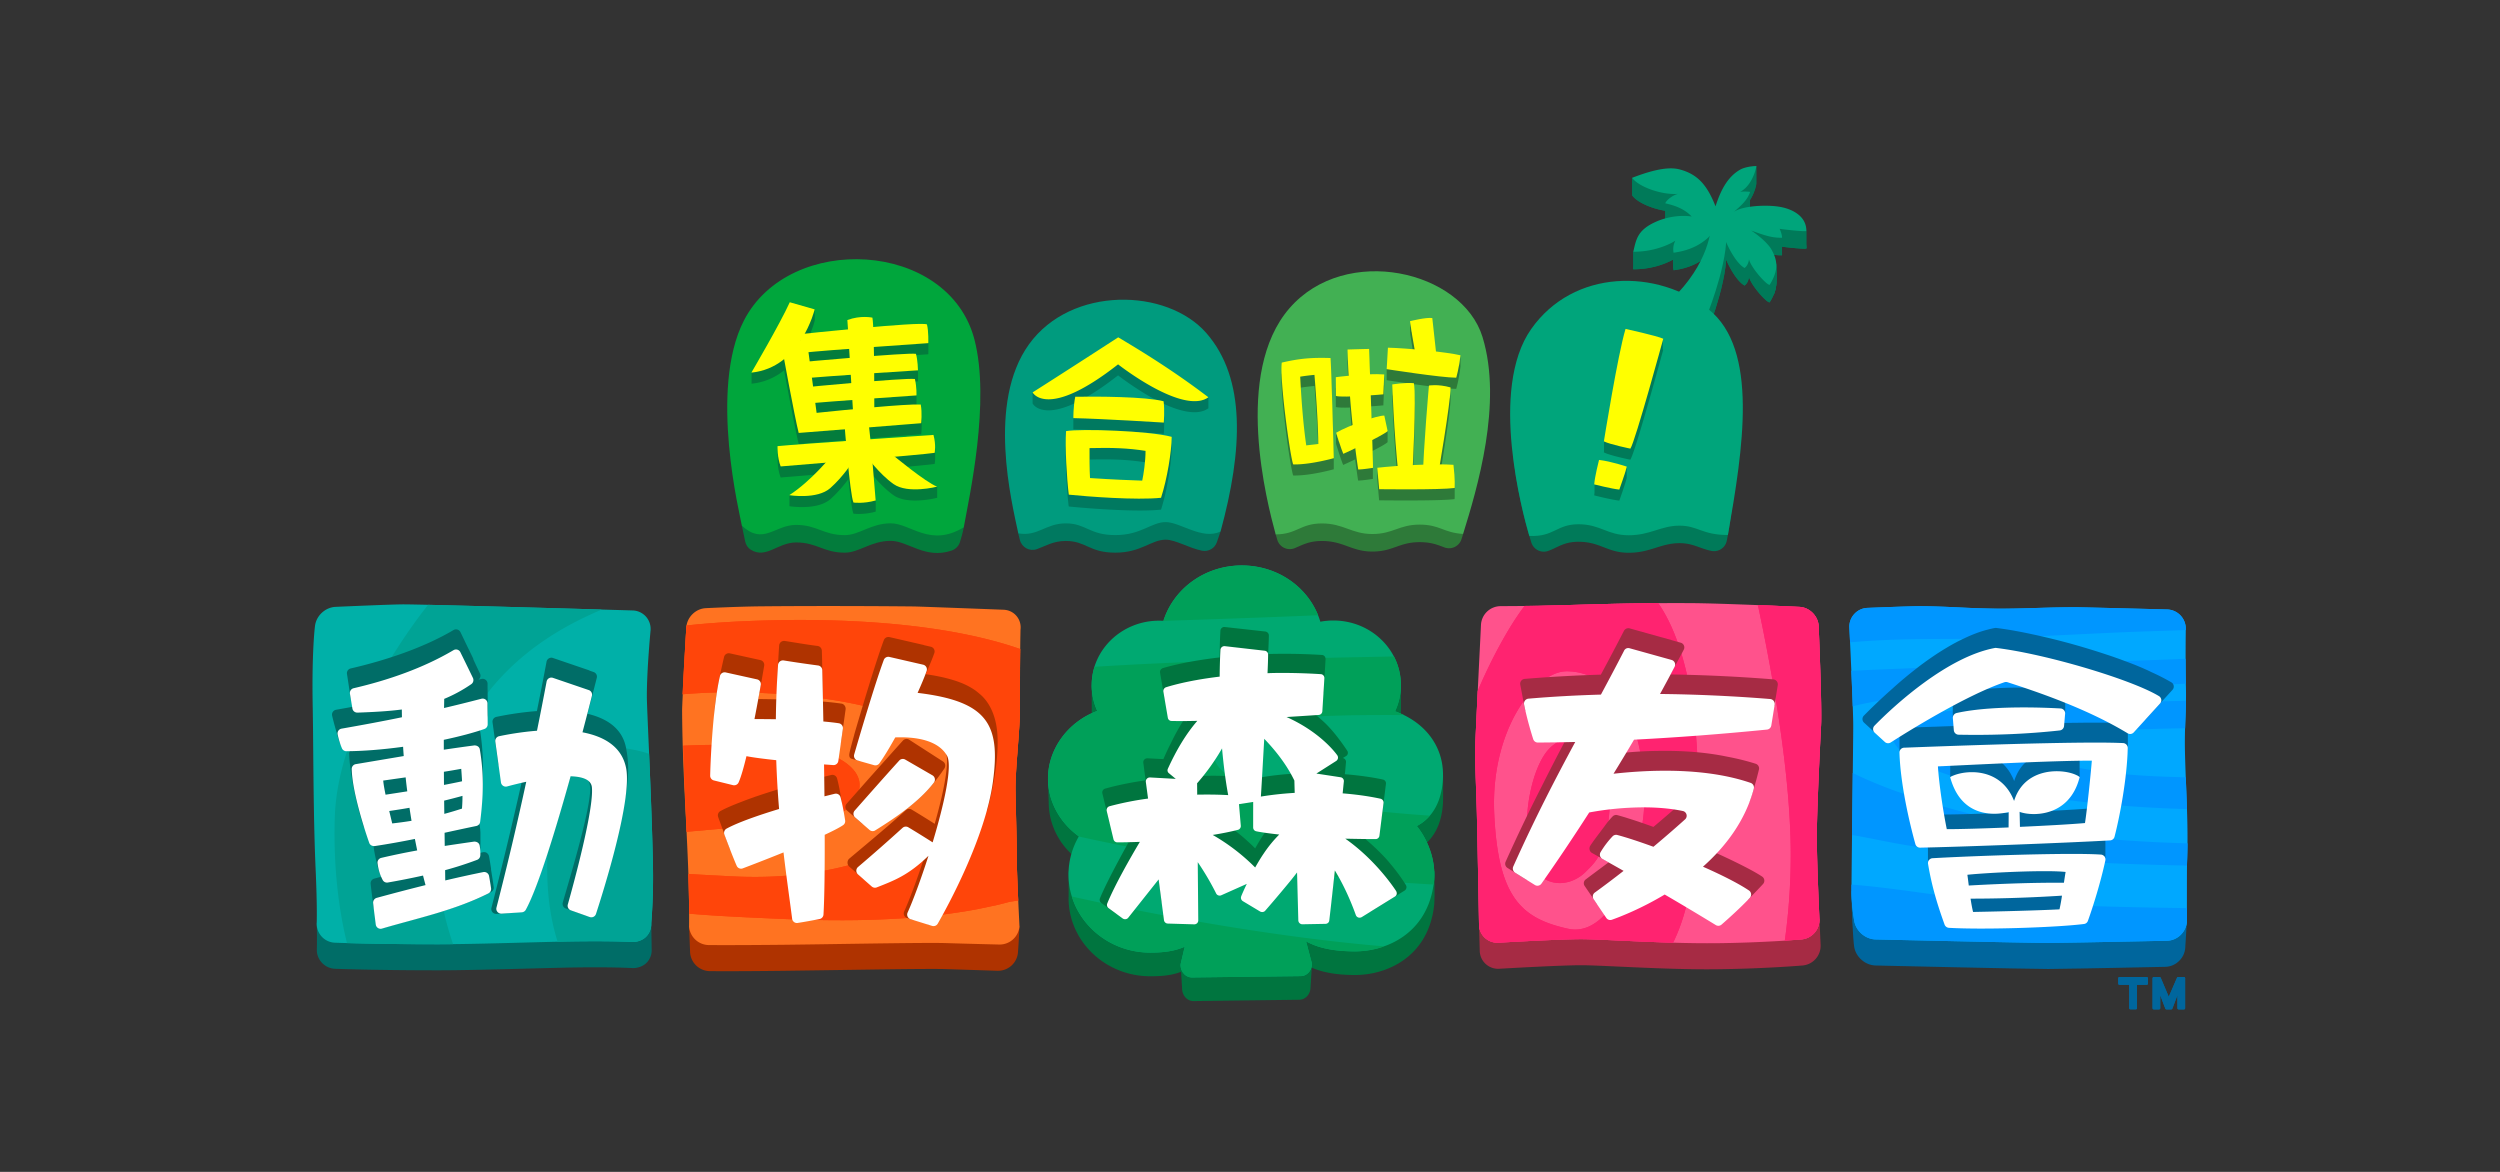 <svg viewBox="0 0 256 120" xmlns="http://www.w3.org/2000/svg">
	<rect x="0" y="0" width="256" height="120" fill="#333333" stroke="none"/>
	<path d="m219.825 100.053h-2.797a.12.12 0 00-.12.12v.55c0 .067.054.12.12.12h1.004v2.394c0 .066.056.12.12.12h.55a.12.12 0 00.12-.12v-2.394h1.003a.12.12 0 00.12-.12v-.55a.118.118 0 00-.12-.12zm3.814 0h-.607a.12.12 0 00-.11.074l-.84 1.946-.823-1.946a.122.122 0 00-.114-.074h-.603a.12.12 0 00-.12.12v3.067c0 .067.053.12.12.12h.547a.12.12 0 00.12-.12v-1.33l.52 1.373a.118.118 0 00.113.077h.493c.05 0 .094-.03.114-.077l.52-1.373v1.33c0 .067.053.12.12.12h.55a.12.12 0 00.12-.12v-3.067a.12.12 0 00-.12-.12z" fill="#00669D"/>
	<path d="m219.825 100.053h-2.797a.12.12 0 00-.12.12v.55c0 .067.054.12.12.12h1.004v2.394c0 .066.056.12.12.12h.55a.12.12 0 00.12-.12v-2.394h1.003a.12.12 0 00.12-.12v-.55a.118.118 0 00-.12-.12zm3.814 0h-.607a.12.12 0 00-.11.074l-.84 1.946-.823-1.946a.122.122 0 00-.114-.074h-.603a.12.12 0 00-.12.12v3.067c0 .067.053.12.12.12h.547a.12.12 0 00.12-.12v-1.33l.52 1.373a.118.118 0 00.113.077h.493c.05 0 .094-.03.114-.077l.52-1.373v1.33c0 .067.053.12.12.12h.55a.12.12 0 00.12-.12v-3.067a.12.12 0 00-.12-.12z" fill="#00669D"/>
	<path d="M32.435 94.513c.043 1.854.01 2.66.01 2.67-.024.52.16 1.014.513 1.397s.833.603 1.35.623c.04.004 4.207.157 10.52.157 2.457 0 5.82-.087 9.07-.173 1.24-.034 2.48-.064 3.667-.094 1.18-.026 2.323-.04 3.393-.04 2.473 0 3.743.074 3.757.077.036.003.076.003.113.003.5 0 1.033-.193 1.38-.543a1.82 1.82 0 00.523-1.327l-.04-2.753H32.435v.003z" fill="#006D67"/>
	<path d="m44.825 96.69c-6.314 0-10.487-.157-10.53-.157a1.932 1.932 0 01-1.35-.623 1.936 1.936 0 01-.514-1.397c0-.016.064-1.606-.11-5.486-.176-3.907-.216-8.624-.25-12.414a400.72 400.72 0 00-.046-4.05c-.117-5.69.216-8.373.233-8.483.133-1.04 1.057-1.89 2.103-1.937.23-.01 5.647-.253 6.964-.256 2.203 0 22.59.596 23.456.623a1.892 1.892 0 011.84 2.013c-.003.044-.39 4.064-.383 6.817.003 1.35.517 11.043.627 17.483.056 3.224-.177 5.68-.177 5.767.007.503-.18.977-.523 1.327-.347.35-.88.543-1.38.543-.037 0-.077 0-.114-.003-.013 0-1.243-.077-3.716-.077-1.07 0-2.214.013-3.394.04-1.186.027-2.423.06-3.666.093-3.25.09-6.614.177-9.07.177z" fill="#00B0A8"/>
	<path d="m44.812 84.907c1.117-15.117 12.187-20.524 16.813-22.487-4.693-.137-13.39-.383-17.79-.483-1.656 2.083-9.24 12.126-9.55 21.71-.18 5.616.527 10.003 1.244 12.926 1.683.047 4.99.12 9.296.12.487 0 1.02-.003 1.57-.01-1.003-2.943-1.933-7-1.583-11.776zm19.974 11.556c.5 0 1.033-.193 1.38-.543a1.82 1.82 0 00.523-1.327c0-.086.233-2.546.177-5.766-.064-3.537-.244-8.054-.397-11.634-1.08-.376-2.693-.683-4.013-.683-4.41 0-6.424 4.97-6.424 12.317 0 3.256.447 5.616 1.067 7.61l.463-.01c1.18-.027 2.324-.04 3.394-.04 2.473 0 3.703.073 3.716.076h.114z" fill="#00A395"/>
	<path d="m70.561 94.83c.067 1.68.104 2.67.104 2.67a2.05 2.05 0 001.996 1.943s.504.007 1.737.007c1.197 0 3.21-.007 5.987-.043l5.496-.077c3.817-.057 7.42-.11 9.557-.11.617 0 1.103.003 1.427.017 2.017.063 5.293.17 5.293.17h.054a2.047 2.047 0 002.026-1.857c0-.013.074-.867.157-2.697l-33.834-.023z" fill="#AF3300"/>
	<path d="m74.398 96.78c-1.234 0-1.84-.006-1.84-.006a2.05 2.05 0 01-1.997-1.944s.043-2.4-.097-6.073c-.193-5.087-.59-10.51-.616-15.994-.004-.683.416-8.176.43-8.493.05-1.046.94-1.94 1.986-1.993.034-.003 3.244-.163 5.564-.187 2.246-.023 4.62-.033 7.053-.033 2.72 0 5.553.013 8.657.043.62.007 8.876.324 9.223.337.527.02.997.247 1.327.637s.476.893.413 1.413c-.003.026-.063 2.92-.053 7.98.006 2.347-.5 6.363-.457 8.57.05 2.757.13 5.133.13 6.8 0 1.84.277 7.003.273 7.026a2.038 2.038 0 01-2.026 1.857h-.054s-3.433-.083-5.45-.147a49.39 49.39 0 00-1.426-.016c-2.137 0-5.74.053-9.557.11-1.873.03-3.767.057-5.497.077-2.78.03-4.79.036-5.986.036z" fill="#FF7321"/>
	<g fill="#FF450A">
		<path d="m104.118 87.827c0-1.663-.08-4.043-.13-6.8-.04-2.207.463-6.224.457-8.57-.007-2.61.006-4.637.023-5.997-7.34-2.563-17.947-3.363-29.08-2.81-1.513.077-3.527.22-5.08.4-.01.074-.03.144-.033.217-.01.237-.274 4.403-.374 6.827a60.905 60.905 0 014.734-.207c9.746 0 24.143 1.94 24.143 9.436 0 3.42-9.173 10.167-23.717 9.417-1.43-.073-3.163-.156-4.573-.25.057 1.737.073 3.14.077 4.07 2.936.257 6.243.394 9.246.527.66.03 1.31.053 1.95.077l.62.016c.444.014.884.024 1.317.03l.667.01c.453.007.903.01 1.35.01.17 0 .343.004.513.004.59-.004 1.17-.007 1.743-.017.184-.003.36-.01.544-.013.403-.01.803-.02 1.2-.034.22-.01.44-.016.66-.026.363-.017.723-.034 1.08-.054.206-.01.41-.023.616-.033.487-.03.967-.064 1.44-.1l.454-.04c.413-.034.82-.073 1.22-.114.2-.02.396-.043.593-.066.313-.033.623-.07.927-.11.203-.023.403-.05.603-.08.323-.043.643-.09.957-.14.16-.027.323-.05.483-.073.443-.074.877-.147 1.303-.23.17-.034.337-.07.504-.104.276-.056.553-.113.823-.173.183-.04.433-.084.613-.127.257-.06.51-.123.757-.187.167-.043.337-.086.5-.13.207-.056.657-.113 1.017-.173-.074-1.553-.147-3.423-.147-4.383z"/>
		<path d="m69.972 76.357c.076 2.99.213 5.947.34 8.82 3.48-.327 7.693-.67 9.923-.907 2.533-.27 6.723-.016 7.683-3.166.944-3.084-4.493-4.704-6.67-4.704-1.55-.003-7.263-.263-11.276-.043z"/>
		<path d="m104.118 87.827c0-1.663-.08-4.043-.13-6.8-.04-2.207.463-6.224.457-8.57-.007-2.61.006-4.637.023-5.997-7.34-2.563-17.947-3.363-29.08-2.81-1.513.077-3.527.22-5.08.4-.01.074-.03.144-.033.217-.01.237-.274 4.403-.374 6.827a60.905 60.905 0 014.734-.207c9.746 0 24.143 1.94 24.143 9.436 0 3.42-9.173 10.167-23.717 9.417-1.43-.073-3.163-.156-4.573-.25.057 1.737.073 3.14.077 4.07 2.936.257 6.243.394 9.246.527.66.03 1.31.053 1.95.077l.62.016c.444.014.884.024 1.317.03l.667.01c.453.007.903.01 1.35.01.17 0 .343.004.513.004.59-.004 1.17-.007 1.743-.017.184-.003.36-.01.544-.013.403-.01.803-.02 1.2-.034.22-.01.44-.016.66-.026.363-.017.723-.034 1.08-.054.206-.01.41-.023.616-.033.487-.03.967-.064 1.44-.1l.454-.04c.413-.034.82-.073 1.22-.114.2-.02.396-.043.593-.066.313-.033.623-.07.927-.11.203-.023.403-.05.603-.08.323-.043.643-.09.957-.14.16-.027.323-.05.483-.073.443-.074.877-.147 1.303-.23.17-.034.337-.07.504-.104.276-.056.553-.113.823-.173.183-.04.433-.084.613-.127.257-.06.51-.123.757-.187.167-.043.337-.086.5-.13.207-.056.657-.113 1.017-.173-.074-1.553-.147-3.423-.147-4.383z"/>
		<path d="m69.972 76.357c.076 2.99.213 5.947.34 8.82 3.48-.327 7.693-.67 9.923-.907 2.533-.27 6.723-.016 7.683-3.166.944-3.084-4.493-4.704-6.67-4.704-1.55-.003-7.263-.263-11.276-.043z"/>
	</g>
	<path d="m151.451 94.687.074 2.67a1.88 1.88 0 002.01 1.843c.063-.003 6.146-.36 8.376-.36.847 0 2.32.067 4.027.147 2.637.12 5.92.27 8.866.27.274 0 .544-.003.807-.003 4.987-.05 8.953-.384 8.993-.39a2.026 2.026 0 001.827-2.094c0-.026-.057-1.17-.113-2.673l-34.867.59z" fill="#A62B44"/>
	<path d="m174.801 96.587c-2.947 0-6.23-.15-8.867-.27-1.703-.077-3.176-.147-4.026-.147-2.23 0-8.387.357-8.447.36a1.88 1.88 0 01-2.01-1.843s-.127-7.15-.223-11.453c-.024-1.02-.167-4.797-.174-5.817l-.003-.5c-.007-.91.58-12.31.6-12.91a2.02 2.02 0 011.987-1.937c.033 0 3.303-.02 3.89-.033 1.796-.044 3.31-.084 4.7-.123 3.556-.1 6.273-.174 10.856-.154 3.297.017 11.094.384 11.17.387 1.047.05 1.937.943 1.98 1.99.014.337.347 8.243.247 10.12-.103 1.99-.437 8.7-.437 11.436 0 2.754.264 8.354.267 8.41.05 1.06-.77 2-1.827 2.094-.04.003-3.89.34-8.876.39-.267-.004-.534 0-.807 0z" fill="#FF528C"/>
	<g fill="#FF2370">
		<path d="m169.804 61.76c-2.79.02-4.956.08-7.576.15-1.39.04-2.904.08-4.7.123-.214.004-.777.01-1.41.017-1.75 2.27-3.66 5.987-4.797 8.703-.14 2.9-.273 5.727-.27 6.164l.003.5c.007 1.02.15 4.796.174 5.816.1 4.304.223 11.454.223 11.454a1.88 1.88 0 002.01 1.843c.063-.003 6.217-.36 8.447-.36.846 0 2.32.067 4.026.147 1.624.073 3.494.16 5.38.213.05-.087.087-.157.094-.167a17.015 17.015 0 00.47-1.087l.08-.203c.146-.38.283-.78.413-1.196a30.356 30.356 0 00.377-1.367c.02-.073.036-.147.053-.22.11-.463.213-.943.307-1.443.013-.077.026-.154.043-.234.087-.476.163-.966.233-1.476.007-.05.017-.1.024-.154.28-2.13.44-4.5.47-7.116v-.12c.01-.86.003-1.74-.014-2.65-.173-8.3-1.806-14.1-4.06-17.337zm-9.23 33.343c-4.786-1.05-7.17-3.206-7.563-11.803-.393-8.593 4.217-14.56 7.423-14.56 3.21 0 7.947 2.713 7.947 13.193 0 4.78-3.02 14.217-7.807 13.17z"/>
		<path d="m158.511 76.81c-1.344 1.543-2.31 5.156-2.144 8.483.127 2.493.91 4.28 1.994 4.817 1.436.713 3.046.127 3.983-.807.993-.993 2.143-1.883 2.463-6.29.31-4.31-1.653-5.92-2.196-6.57-.924-1.113-2.814-1.113-4.1.367zm27.8 17.29c-.004-.057-.267-5.66-.267-8.41 0-2.737.337-9.443.437-11.437.096-1.876-.234-9.783-.247-10.12-.043-1.046-.933-1.943-1.98-1.99-.04-.003-1.933-.09-4.243-.183 1.733 8.18 3.36 17.843 3.36 25.56 0 3.197-.237 6.143-.607 8.797 1.07-.07 1.707-.124 1.723-.127a2.019 2.019 0 001.824-2.09z"/>
		<path d="m169.804 61.76c-2.79.02-4.956.08-7.576.15-1.39.04-2.904.08-4.7.123-.214.004-.777.01-1.41.017-1.75 2.27-3.66 5.987-4.797 8.703-.14 2.9-.273 5.727-.27 6.164l.003.5c.007 1.02.15 4.796.174 5.816.1 4.304.223 11.454.223 11.454a1.88 1.88 0 002.01 1.843c.063-.003 6.217-.36 8.447-.36.846 0 2.32.067 4.026.147 1.624.073 3.494.16 5.38.213.05-.087.087-.157.094-.167a17.015 17.015 0 00.47-1.087l.08-.203c.146-.38.283-.78.413-1.196a30.356 30.356 0 00.377-1.367c.02-.073.036-.147.053-.22.11-.463.213-.943.307-1.443.013-.077.026-.154.043-.234.087-.476.163-.966.233-1.476.007-.05.017-.1.024-.154.28-2.13.44-4.5.47-7.116v-.12c.01-.86.003-1.74-.014-2.65-.173-8.3-1.806-14.1-4.06-17.337zm-9.23 33.343c-4.786-1.05-7.17-3.206-7.563-11.803-.393-8.593 4.217-14.56 7.423-14.56 3.21 0 7.947 2.713 7.947 13.193 0 4.78-3.02 14.217-7.807 13.17z"/>
		<path d="m158.511 76.81c-1.344 1.543-2.31 5.156-2.144 8.483.127 2.493.91 4.28 1.994 4.817 1.436.713 3.046.127 3.983-.807.993-.993 2.143-1.883 2.463-6.29.31-4.31-1.653-5.92-2.196-6.57-.924-1.113-2.814-1.113-4.1.367zm27.8 17.29c-.004-.057-.267-5.66-.267-8.41 0-2.737.337-9.443.437-11.437.096-1.876-.234-9.783-.247-10.12-.043-1.046-.933-1.943-1.98-1.99-.04-.003-1.933-.09-4.243-.183 1.733 8.18 3.36 17.843 3.36 25.56 0 3.197-.237 6.143-.607 8.797 1.07-.07 1.707-.124 1.723-.127a2.019 2.019 0 001.824-2.09z"/>
	</g>
	<path d="m189.588 91.257c-.007 1.57.163 5.046.287 5.74.183 1.023 1.14 1.847 2.18 1.87.153.003 15.46.356 17.616.356h.14c2.19-.026 4.377-.066 6.567-.11 2.213-.043 5.367-.11 5.367-.11 1.05-.023 1.956-.896 2.023-1.943.007-.106.083-1.337.163-2.67l-34.343-3.133z" fill="#00669D"/>
	<path d="m209.675 96.554c-2.157 0-17.464-.354-17.617-.357-1.04-.023-1.997-.847-2.18-1.87-.013-.067-.293-1.66-.287-3.07.007-1.667.054-5.58.1-9.363.04-3.414.08-6.64.08-7.57 0-1.907-.393-9.967-.396-10.05a1.907 1.907 0 01.503-1.397c.35-.383.83-.607 1.347-.627.176-.006 4.313-.173 5.353-.173 1.37.003 2.747.063 4.08.127a96.87 96.87 0 003.703.123l.49.003c1.244 0 2.51-.036 3.737-.073 1.233-.037 2.507-.073 3.767-.073h.316c.624.003 8.89.216 9.244.226a1.968 1.968 0 011.91 1.987c0 .037-.047 3.473.013 5.89.03 1.153-.01 2.263-.05 3.337a51.226 51.226 0 00-.053 3.16c.026 1.246.076 2.5.123 3.71.103 2.536.207 5.163.097 7.806-.024.544-.007 5.864-.024 6.09-.063 1.047-.973 1.92-2.023 1.944l-5.53.11c-2.19.043-4.377.083-6.567.11h-.136z" fill="#00A8FF"/>
	<path d="m193.775 75.36c.103 2.787 8.86 5.977 23.58 7.14 2.293.183 4.347.29 6.59.35-.027-.793-.053-1.58-.087-2.36-.01-.29-.023-.59-.033-.886-.487-.02-.913-.034-1.373-.047-4.407-.117-13.247-.717-13.33-3.053-.087-2.337 7.853-1.73 11.27-1.854.643-.023 1.77-.05 3.366-.077l.03-.95c.024-.61.044-1.233.054-1.866-3.414.09-6.364.16-8.767.21-10.707.213-21.403.606-21.3 3.393zm-4.054 3.787c-.01.87-.02 1.8-.033 2.746-.013 1.217-.03 2.447-.043 3.61 1.91.324 3.56.714 5.786 1.08 6.577 1.09 18.297 1.877 28.507 2.05.01-.16.017-.276.017-.336.026-.647.04-1.294.046-1.937-2.35-.07-4.366-.167-6.533-.32-9-.643-21.373-3.693-27.747-6.893zm-.003-6.817c4.277-1.147 10.893-1.33 16.11-1.52 4.177-.153 11.007-.473 18.003-.8-.016-.813-.026-1.713-.026-2.553-7.304.327-25.464.793-34.234 1.233.057 1.247.11 2.557.147 3.64zm30.197-7.68c1.09-.033 2.423-.08 3.906-.133 0-.07.004-.117.004-.123a1.97 1.97 0 00-1.91-1.987c-.354-.01-8.62-.223-9.244-.227h-.316c-1.257 0-2.534.037-3.767.074-1.227.036-2.493.073-3.737.073l-.49-.003a97.145 97.145 0 01-3.703-.124c-1.333-.06-2.71-.123-4.08-.127-1.043 0-5.18.167-5.353.174-.517.02-.997.243-1.347.627-.35.383-.53.88-.503 1.396 0 .023.03.617.073 1.507 3.713-.33 7.21-.344 9.71-.347 6.293-.003 14.373-.577 20.757-.78zm1.996 31.68c1.05-.023 1.957-.897 2.023-1.943.004-.07.007-.637.007-1.397-8.157-.1-17.973-.383-23.947-1.14-4.15-.527-6.696-.963-10.373-1.27l-.027.03c-.003.24-.003.46-.003.647-.007 1.41.277 3 .287 3.07.183 1.023 1.14 1.846 2.18 1.87.153.003 15.46.356 17.616.356h.14c2.19-.026 4.377-.066 6.567-.11l5.53-.113z" fill="#0096FF"/>
	<path d="M147.772 81.814v-2.42l-.433.003c-.717-1.863-2.29-3.347-4.48-4.137.383-.826.59-1.726.596-2.633v-2.42h-.46a6.525 6.525 0 00-1.533-2.273c-1.293-1.254-3.02-1.95-4.863-1.967h-.057c-.447 0-.893.043-1.33.123-1.037-3.416-4.277-5.763-8.05-5.763-3.713 0-6.953 2.31-8.023 5.67a6.455 6.455 0 00-.437-.013c-2.917 0-5.41 1.736-6.423 4.183h-.487v2.42c0 .91.197 1.81.573 2.637-2.146.79-3.863 2.466-4.61 4.5l-.44.003.07 2.42h.004c0 2.343 1.146 4.527 3.093 5.927a7.914 7.914 0 00-.543 1.136h-.51v2.517c-.004.08-.007.16-.007.243 0 4.41 3.757 8 8.373 8 1.087 0 2.15-.073 3.147-.46l.107 1.717c0 .71.52 1.283 1.16 1.283l10.83-.136c.64 0 1.16-.577 1.16-1.284l.126-2c1.167.507 2.62.75 4.44.75 3.217 0 7.357-1.8 8.057-6.866a7.5 7.5 0 00.067-1.05h.006V89.21h-.47c-.303-.856-.86-1.613-1.333-2.203 1.69-.867 2.66-2.717 2.68-5.193z" fill="#00753F"/>
	<path d="m133.188 99.95-11.136.137c-.64 0-1.16-.577-1.16-1.284l.013-.113.413-1.753c-1.1.49-2.303.606-3.53.606-4.616 0-8.373-3.586-8.373-8 0-1.373.367-2.71 1.06-3.896-1.947-1.4-3.163-3.58-3.163-5.924 0-3.066 2.09-5.833 5.046-6.923a6.386 6.386 0 01-.573-2.636c0-3.644 3.1-6.607 6.91-6.607.143 0 .29.003.437.013 1.07-3.356 4.31-5.67 8.023-5.67 3.773 0 7.013 2.347 8.05 5.764.44-.084.887-.124 1.33-.124h.057c1.843.017 3.57.714 4.863 1.967 1.3 1.26 2.007 2.926 1.99 4.697-.01.91-.213 1.81-.597 2.633 3.074 1.106 4.944 3.573 4.917 6.553-.023 2.477-.99 4.327-2.69 5.194 1.09 1.353 2.063 3.556 1.73 5.963-.7 5.07-4.84 6.867-8.057 6.867-2.13 0-3.763-.33-5.016-1.03l.603 2.28c.01.71-.51 1.286-1.147 1.286z" fill="#00A971"/>
	<path d="m141.708 96.903c-9.413-.773-21.37-2.733-31.946-5.1 1.02 3.317 4.23 5.747 8.026 5.747 1.227 0 2.43-.117 3.53-.606l-.413 1.753-.013.113c0 .707.52 1.283 1.16 1.283l11.136-.136c.64 0 1.16-.577 1.16-1.283l-.603-2.28c1.253.7 2.887 1.03 5.017 1.03.94 0 1.96-.16 2.946-.504v-.017zm3.377-12.319a4.421 4.421 0 001.33-1.06c-10.11-.694-21.993-2.377-22.143-6.28-.157-3.984 10.89-4.054 19.483-4.02a9.399 9.399 0 00-.893-.384c.383-.826.59-1.727.596-2.633a6.319 6.319 0 00-.72-2.987c-1.696.037-3.303.07-4.803.097-8.487.163-17.953.467-25.853.963a6.293 6.293 0 00-.29 1.884c0 .906.196 1.81.573 2.636-2.957 1.09-5.047 3.86-5.047 6.924 0 2.343 1.217 4.526 3.164 5.923-.004.003-.004.007-.007.01 8.707 1.953 20.23 3.75 32.7 4.69 1.16.087 2.463.16 3.633.233 0-.013-.006-.033.007-.036.333-2.4-.64-4.607-1.73-5.96zm-17.924-26.677c-3.713 0-6.95 2.31-8.023 5.67 0 0 8.933-.28 15.833-.577-1.233-3.05-4.29-5.093-7.81-5.093z" fill="#00A059"/>
	<path d="m143.968 90.637c-.01-.013-.543-.933-1.563-2.147-1.094-1.35-2.94-3-5.204-4.587 1.037.024 2.684.047 3.904.047.196 0 .376-.15.4-.35l.416-3.337a.391.391 0 00-.313-.436c-.01-.004-1.517-.357-3.897-.547.047-.4.08-.813.117-1.223a.394.394 0 00-.323-.433l.316-.194a.384.384 0 00.15-.53c-.01-.017-1.216-1.907-2.48-3.04a13.12 13.12 0 00-3.663-2.41c1.97-.113 3.323-.21 3.323-.21a.42.42 0 00.387-.376l.2-3.37a.45.45 0 00-.107-.3.38.38 0 00-.28-.127 61.173 61.173 0 00-3.88-.117c-.556 0-1.09.007-1.61.02.037-.873.07-1.543.07-1.903 0-.203-.156-.367-.363-.4l-4.147-.46a.367.367 0 00-.306.093.384.384 0 00-.144.277c0 .007-.066 1.053-.083 2.743-3.733.43-5.803 1.094-5.823 1.1a.417.417 0 00-.277.454l.457 2.66c.03.186.2.33.39.333.276.003.56.01.866.01.654 0 1.377-.017 2.114-.027-.977 1.134-1.874 2.5-2.707 4.237-.27.52-.523 1.06-.777 1.647l-1.64-.084a.432.432 0 00-.316.133.402.402 0 00-.1.32l.236 1.8c-1.35.197-2.763.464-4.136.85a.408.408 0 00-.294.484l.7 2.897a.4.4 0 00.394.31h.01s1.073-.024 2.683-.117c-.98 1.653-3.267 5.773-4.03 7.657a.404.404 0 00.13.476l1.457 1.06c.07.057.15.077.23.077.123 0 .246-.05.316-.153l3.69-5.074.47 3.893c.03.194.187.34.39.347l2.924.084h.056c.107 0 .164-.044.234-.114a.405.405 0 00.13-.29l-.06-5.973a28.129 28.129 0 011.93 3.213c.066.14.21.224.363.224.05 0 .1-.01.157-.027l2.616-1.174c-.356.757-.57 1.264-.57 1.274a.4.4 0 00.17.493l1.767 1.064a.44.44 0 00.217.056c.106 0 .216-.05.3-.14 0 0 1.126-1.287 2.536-2.993.247-.303.49-.61.727-.92l.13 4.913c.01.217.193.394.41.394h.007l2.553-.04a.402.402 0 00.39-.354s.213-1.746.54-4.803c.6 1.037 1.343 2.45 1.987 4.246.04.117.133.204.25.247.04.017.08.017.126.017.07 0 .134-.014.187-.04.15.36.293.733.433 1.127.04.116.134.2.254.25a.392.392 0 00.343-.043l3.41-2.11a.42.42 0 00.13-.554zm-21.373-11.17-.007-.66a22.178 22.178 0 001.793-2.904c.25-.393.514-.8.757-1.233.133 1.573.337 3.2.633 4.797-.37-.01-.923-.03-1.64-.03-.45.003-.97.02-1.536.03zm6.823 5.95c-.33.48-.62.98-.89 1.457a20.632 20.632 0 00-4.383-3.364c.826-.14 1.643-.3 2.413-.497a.406.406 0 00.313-.416l-.193-2.19 1.647-.25v2.606c0 .197.13.357.32.394.02.003.793.15 2.36.323a12.057 12.057 0 00-1.587 1.937zm-.303-5.814c.043-.546.203-3.073.37-5.89 1.056 1.094 2.256 2.56 3.06 4.244l.033 1.263c-1.1.057-2.26.18-3.463.383z" fill="#00753F"/>
	<path d="m142.964 91.243c-.093-.14-1.996-3.106-5.206-5.363.946.02 1.986.043 3.106.043.204 0 .374-.16.39-.356l.42-3.33a.404.404 0 00-.3-.447c-.083-.01-1.553-.367-3.886-.55.043-.397.076-.8.123-1.217a.393.393 0 00-.343-.433l-2.47-.377 2.026-1.29a.433.433 0 00.18-.263.42.42 0 00-.063-.313c-.083-.12-1.64-2.33-5.197-3.924 1.93-.12 3.257-.213 3.287-.213a.398.398 0 00.377-.38l.21-3.373a.408.408 0 00-.1-.294.382.382 0 00-.277-.13 63.597 63.597 0 00-3.86-.126c-.543 0-1.07.003-1.587.03.04-.877.06-1.547.06-1.904a.391.391 0 00-.363-.4l-4.067-.466a.402.402 0 00-.306.093.403.403 0 00-.144.277c0 .04-.066 1.086-.08 2.75-3.5.416-5.386 1.06-5.503 1.09a.416.416 0 00-.26.463l.453 2.65a.388.388 0 00.39.337c.274 0 .557.013.857.013.563 0 1.16-.013 1.773-.023-1.133 1.316-2.106 2.913-3.013 4.9-.08.16-.03.36.113.466l.694.574-2.647-.147c-.12 0-.233.05-.31.133a.4.4 0 00-.107.33l.227 1.7a31.52 31.52 0 00-3.953.787.412.412 0 00-.28.49l.696 2.903a.404.404 0 00.39.304h.01c.104 0 .977 0 2.297-.05-.98 1.646-2.553 4.396-3.34 6.31a.407.407 0 00.147.483l1.453 1.063a.44.44 0 00.23.064.394.394 0 00.317-.147l3.116-3.927.547 4.17c.03.2.197.35.397.35l2.71.08h.006c.107 0 .197-.05.28-.11a.43.43 0 00.117-.296l-.05-5.96a27.969 27.969 0 011.883 3.203c.067.14.21.22.364.22.05 0 .1-.007.156-.033l2.617-1.167c-.35.727-.553 1.22-.57 1.27a.41.41 0 00.17.5l1.767 1.06a.469.469 0 00.216.053c.107 0 .217-.04.3-.13.004-.013 1.144-1.303 2.537-3.003.247-.3.49-.613.727-.92l.13 4.913c.01.217.193.394.41.394h.006l2.36-.044c.2 0 .38-.146.394-.35.003-.03.23-1.906.57-5.12.65 1.064 1.436 2.584 2.15 4.57.04.117.133.207.25.247.04.013.08.023.13.023a.51.51 0 00.216-.056l3.41-2.11a.422.422 0 00.18-.257.5.5 0 00-.06-.307zm-18.783-5.746c.877-.14 1.743-.31 2.567-.517a.4.4 0 00.31-.42l-.187-2.213 1.453-.227v2.613c0 .19.13.354.314.39.076.02.833.17 2.356.334a12.755 12.755 0 00-1.576 1.923c-.33.48-.62.98-.89 1.45a20.525 20.525 0 00-4.347-3.333zm8.397-4.307c-1.174.07-2.327.193-3.464.38.044-.573.184-3.107.344-5.917 1.056 1.094 2.266 2.57 3.086 4.277l.034 1.26zm-7.44-4.557c.14 1.564.336 3.204.63 4.787a38.102 38.102 0 00-2.19-.057c-.307 0-.634 0-.984.01l-.01-1.12-.003-.043c.58-.657 1.64-1.957 2.557-3.577z" fill="#fff"/>
	<path d="m215.592 85.883v-.003l-.01-.04a.383.383 0 01-.01-.043s0-.004-.004-.004a.457.457 0 00-.086-.143c-.004-.003-.004-.007-.007-.01a.45.45 0 00-.133-.103c-.004 0-.004-.004-.007-.007-.003 0-.003 0-.007-.003-.013-.007-.026-.01-.04-.017a.183.183 0 00-.04-.017c-.003 0-.006 0-.01-.003-.006-.003-.016-.003-.026-.006a1.668 1.668 0 01-.04-.01c-.014-.004-.024-.004-.037-.004-.673-.05-1.697-.07-2.923-.07h-.394c-.253 0-.513.003-.78.003h-.053l-.81.01h-.063l-.83.014h-.08l-.844.016a.85.85 0 00-.093.004l-.843.02c-.04 0-.08.003-.124.003-.276.007-.556.014-.836.023-.044 0-.087.004-.13.004l-.844.023c-.04 0-.076.004-.116.004-.28.01-.564.016-.84.026-.044 0-.084.004-.127.004l-.83.03c-.037 0-.073.003-.113.003l-.81.03c-.044.003-.087.003-.13.007l-.784.03c-.033 0-.066.003-.103.003-.26.01-.513.02-.76.033-.037 0-.073.004-.107.004-.246.01-.486.02-.72.033l-.093.003c-.237.01-.467.023-.69.033-.02 0-.037.004-.057.004-.23.01-.45.023-.663.033h-.027c-.216.01-.426.023-.623.034-.017 0-.033.003-.053.006a.051.051 0 00-.024.007l-.04.01c-.006.003-.013.003-.023.007-.007.003-.01.006-.013.006a.494.494 0 00-.12.063c-.004.004-.007.004-.007.007a.608.608 0 00-.09.09c-.003.007-.01.013-.013.02a.667.667 0 00-.06.117c-.004.01-.007.016-.007.026a.482.482 0 00-.023.137v2.037c0-.047.01-.094.023-.137.003-.01.003-.017.007-.026a.412.412 0 01.06-.117c.003-.007.01-.014.013-.02.003-.007.01-.01.013-.013.34 1.823.827 3.51 1.58 5.6.067.19.244.32.444.333 3.586.21 11.063-.037 13.833-.393a.497.497 0 00.407-.33 53.346 53.346 0 001.65-5.607l.013.01c.003.003.003.007.007.01a.545.545 0 01.086.143c.007.014.01.03.014.047.003.013.01.026.01.04.006.03.01.06.01.09v-2.047a.124.124 0 000-.067zm-13.807 5.13v-.006.006zm9.107.067c-2.017.107-6.107.217-8.85.267a6.057 6.057 0 01-.077-.343c1.753 0 5.007-.044 9.007-.297a9.159 9.159 0 01-.08.373zm.453-2.723c-.25-.004-.53-.004-.837-.004h-.89c-.073 0-.143 0-.22.004-.063 0-.13 0-.196.003-.077 0-.154.004-.23.004l-.21.003c-.077 0-.154.003-.234.003-.073 0-.146.004-.223.004-.083 0-.167.003-.253.006a5.15 5.15 0 00-.23.007c-.087.003-.174.003-.264.007-.08.003-.163.003-.243.006-.093.003-.183.003-.28.007-.083.003-.17.003-.257.007l-.286.01-.274.01-.3.01-.28.01c-.106.003-.213.006-.323.013l-.287.01c-.116.003-.233.01-.35.013l-.28.01c-.123.007-.25.01-.376.017-.097.003-.194.01-.29.013l-.397.02-.287.014c-.15.006-.303.016-.456.023-.087.003-.17.01-.26.013l-.724.04h-.013a.863.863 0 00-.013-.093c1.816-.19 7.616-.49 9.77-.29.003.03-.004.066-.007.1zm11.007-18.483a21.738 21.738 0 00-2.067-1.057c-.03-.017-.06-.03-.093-.047l-.124-.06c-.073-.033-.146-.07-.223-.103a5.751 5.751 0 00-.133-.06 14.405 14.405 0 01-.254-.114c-.04-.016-.08-.036-.123-.053-.127-.053-.257-.11-.393-.166l-.034-.014c-.126-.053-.256-.103-.386-.157-.047-.016-.094-.036-.14-.053-.1-.04-.197-.076-.3-.116-.057-.02-.114-.044-.17-.064-.097-.037-.197-.073-.297-.11-.057-.02-.11-.04-.167-.063-.11-.04-.223-.08-.336-.124-.047-.016-.097-.033-.144-.053-.16-.056-.326-.113-.49-.173-.023-.01-.05-.017-.076-.027-.144-.05-.287-.097-.434-.147-.056-.02-.113-.036-.17-.056-.116-.04-.233-.077-.353-.117l-.193-.063c-.117-.037-.234-.077-.354-.114l-.186-.06c-.134-.043-.27-.083-.404-.126-.046-.013-.093-.03-.14-.043l-.036-.01c-.017-.007-.034-.01-.054-.017a68.134 68.134 0 00-4.606-1.25 52.592 52.592 0 00-1.144-.26l-.096-.02a52.295 52.295 0 00-1.02-.214c-.037-.006-.074-.016-.114-.023a95.08 95.08 0 00-.963-.18l-.12-.02c-.31-.053-.61-.1-.9-.143l-.073-.01-.067-.01c-.203-.03-.4-.057-.593-.08h-.004a.88.88 0 00-.093.007h-.007c-.246.046-.493.103-.74.17-.033.01-.07.016-.103.026h-.003c-.754.2-1.527.5-2.307.874-.033.016-.067.03-.1.043l-.05.023-.063.034-.14.07c-.177.086-.354.173-.527.27-.023.013-.047.023-.073.036-.24.13-.48.267-.717.407l-.117.07a27.761 27.761 0 00-1.49.953l-.086.06c-.23.16-.46.32-.684.483-.003.004-.01.007-.013.01-.227.164-.45.33-.667.5-.03.024-.06.044-.086.067-.207.16-.41.32-.61.48l-.104.084c-.196.156-.39.316-.576.473-.03.026-.06.05-.094.076-.19.16-.376.32-.556.477-.017.014-.03.027-.044.04-.18.157-.353.31-.52.463-.013.014-.026.024-.04.037-.01.007-.016.017-.026.023a57.599 57.599 0 00-2.884 2.73.501.501 0 00.02.717l1.04.95c.067.06.534.037 1.077-.02l.02.017a.503.503 0 00.607.053l.293-.186c.287-.044.547-.087.727-.127-.01.01-.02.017-.027.026-.003.007-.01.01-.013.017a.667.667 0 00-.06.117c-.004.01-.007.017-.007.027a.485.485 0 00-.023.14v2.036c0-.05.01-.093.023-.14.003-.01.007-.016.007-.026.003-.01.01-.017.013-.024.2 2.977 1.003 6.46 1.587 8.55.06.22.26.37.49.367 3.98-.077 15.013-.487 19.45-.743a.498.498 0 00.453-.37c.47-1.814 1.15-5.257 1.32-8.264v.003c.007.017.01.034.017.05a.46.46 0 01.02.127v-2.047c0-.026-.004-.05-.007-.073 0-.003 0-.003-.003-.006a.498.498 0 01-.01-.037c-.004-.014-.007-.03-.014-.043 0-.004-.003-.004-.003-.007a.608.608 0 00-.083-.14c-.004-.004-.007-.01-.014-.014a.522.522 0 00-.126-.1c-.004-.003-.007-.006-.01-.006-.004-.004-.01-.004-.014-.007a.157.157 0 00-.043-.016l-.03-.014c-.007-.003-.01-.003-.017-.003-.01-.003-.02-.003-.03-.007-.01-.003-.02-.007-.03-.007-.016-.003-.033-.003-.05-.003-.7-.033-1.653-.05-2.776-.05h-.784c-.106 0-.216 0-.326.004-.084 0-.17 0-.254.003-.116 0-.233.003-.35.003-.09 0-.18.003-.273.003-.117 0-.233.004-.353.004-.097 0-.194.003-.294.003-.116 0-.23.004-.35.004-.1 0-.203.003-.306.003-.117.003-.234.003-.354.007-.106.003-.216.003-.326.006-.114.003-.23.003-.344.007-.106.003-.216.003-.326.007l-.367.006c-.11.004-.223.004-.337.007-.116.003-.233.007-.353.007a11.34 11.34 0 01-.34.006l-.37.01-.343.01-.36.01-.35.01-.364.01-.336.01-.39.01-.32.01-.38.01h-.017a75.387 75.387 0 005.553-.397.507.507 0 00.447-.453l.047-.513c.01.02.026.037.033.056.007.017.01.03.013.047.004.014.01.027.01.04.007.03.01.06.01.093v-2.046c0-.02-.003-.04-.006-.06 2.096.843 4.36 1.883 6.406 3.123a.498.498 0 00.627-.09l.403-.443c.08.05.164.097.244.147a.497.497 0 00.626-.09l2.69-2.95a.498.498 0 00-.116-.76zm-24.374 4.543-.51.02h-.006c-.16.007-.314.01-.467.017h-.043l-.304.01-.813.03c-.3.01-.567.02-.797.03.847-.54 2.747-1.73 4.927-2.95v1.923c0-.057.01-.11.027-.16.006-.017.016-.03.023-.047l.01-.02.04.484c.02.256.233.456.49.46.643.01 1.943.033 3.66-.004l-.29.01-.297.01-.373.01-.327.01c-.123.004-.243.007-.366.013l-.307.01-.413.014c-.077.003-.154.003-.23.006-.154.007-.307.01-.457.017-.07.004-.137.004-.207.007-.136.003-.27.01-.403.013l-.257.01c-.133.004-.263.01-.393.013-.07.004-.14.004-.21.007l-.397.014-.21.006-.52.02h-.013l-.513.02c-.014-.003-.034-.003-.054-.003zm7.704 8.266v.54c-2.784.107-5.45.184-6.8.184-.36-1.747-.594-4.043-.72-5.96.473-.02 1.126-.05 1.9-.087-.024.01-.05.02-.07.03a1.78 1.78 0 00-.29.147v2.036c.063-.036.133-.076.213-.113.023-.01.05-.023.077-.033 0 0 .003 0 .003-.004 1.373 3.35 4.497 2.977 5.693 2.71-.006.204-.006.394-.006.55zm8.81-5.823c-.14 1.607-.41 4.65-.614 5.93-1.473.127-4.23.27-7.04.387v-.547l-.01-.516c1.004.403 4.51.63 5.854-2.717.023.013.046.023.066.036a1.623 1.623 0 01.204.14v-2.036a1.162 1.162 0 00-.15-.107c-.017-.01-.037-.02-.054-.033-.023-.014-.046-.03-.073-.044a.569.569 0 01-.05-.023c-.037-.02-.08-.037-.12-.053-.04-.017-.08-.034-.123-.05l-.14-.05a.843.843 0 00-.08-.027c-.017-.007-.04-.01-.057-.017a20.209 20.209 0 00-.193-.05c-.047-.01-.094-.023-.14-.033-.074-.016-.15-.026-.227-.04l-.11-.02-.03-.003c-.083-.01-.17-.02-.257-.027-.043-.003-.086-.01-.13-.013a5.221 5.221 0 00-.4-.014c1.464-.043 2.814-.073 3.874-.073zm-3.98.077c-.097.003-.197.007-.297.013l-.117.01c-.096.01-.196.02-.296.034-.024.003-.05.003-.074.01-.01 0-.02.003-.03.006-.13.02-.26.047-.39.077a3.652 3.652 0 00-.39.113c-.02.007-.04.01-.056.017-.02.007-.04.017-.06.023-.094.034-.187.074-.28.114a3.547 3.547 0 00-.46.233l-.06.04a3.225 3.225 0 00-.387.273c-.08.063-.16.133-.237.207-.03.03-.06.056-.09.087-.103.103-.2.21-.293.33-.01.013-.017.026-.027.04-.083.106-.16.22-.233.34-.027.04-.05.083-.073.126-.057.1-.114.207-.164.32-.02.047-.043.09-.063.137-.067.157-.13.32-.183.493 0-.003-.004-.003-.004-.007a4.558 4.558 0 00-.183-.42c-.023-.046-.047-.086-.07-.13-.047-.086-.09-.173-.137-.253-.03-.05-.06-.093-.09-.14-.046-.07-.09-.14-.14-.207-.033-.046-.07-.09-.103-.133-.047-.06-.093-.12-.143-.177-.037-.043-.077-.083-.114-.123-.05-.053-.096-.103-.15-.153-.04-.04-.08-.073-.123-.11a2.772 2.772 0 00-.157-.133c-.043-.034-.086-.067-.13-.097a3.92 3.92 0 00-.16-.114c-.043-.03-.09-.056-.133-.086-.057-.034-.11-.067-.167-.097-.026-.013-.05-.03-.076-.043-.017-.01-.037-.017-.054-.023-.08-.04-.163-.08-.246-.114-.03-.013-.064-.03-.094-.04a4.66 4.66 0 00-.343-.123c-.003 0-.007-.004-.01-.004l-.063-.016c-.014-.003-.03-.007-.044-.013 2.274-.11 4.88-.217 7.194-.287zm-3.267-6.53h-.193c-.184 0-.367.003-.557.003h-.11a64.073 64.073 0 00-1.027.023c-.193.007-.39.014-.583.024-.097.003-.19.01-.283.013-.187.01-.374.02-.56.034l-.274.02c-.23.016-.456.036-.683.056l-.13.01a30.293 30.293 0 00-1.007.12c-.13.017-.263.037-.393.057 1.38-.733 2.797-1.427 4.083-1.94.017.003.034.003.05.007 1.147.373 2.817.916 4.7 1.633-.77-.027-1.833-.06-3.033-.06z" fill="#00669D"/>
	<path d="m181.582 69.567a161.95 161.95 0 00-10.53-.503c.46-.837.913-1.68 1.366-2.537a.5.5 0 00-.31-.713l-.943-.264v-.006l-4.297-1.2c-.02-.007-.04-.01-.06-.014-.023-.003-.046-.003-.07-.003-.026 0-.05.003-.076.007l-.044.01-.026.006c-.007.004-.014.004-.02.004-.01.003-.017.01-.024.013a.474.474 0 00-.113.067c-.013.01-.023.02-.037.03a.466.466 0 00-.106.136 275.856 275.856 0 01-2.364 4.484c-2.566.073-5.44.236-7.806.436a.501.501 0 00-.447.597c.273 1.403.337 1.817.53 2.677l.233-.064c.214.817.43 1.53.56 1.934a.5.5 0 00.477.35c1.077-.004 2.17-.02 3.273-.044a216.643 216.643 0 00-2.883 5.57 172.177 172.177 0 00-3.69 7.704.503.503 0 00.19.63l2.023 1.26.24-.847.554.343c.223.14.52.08.673-.133.673-.953 2.54-3.627 4.913-7.323.91-.174 5.517-.977 9.55-.147.014.003.027.01.04.013-.683.614-1.733 1.537-3.046 2.637h-.004c-.226-.083-.45-.163-.67-.24-.06-.02-.12-.043-.176-.063l-.544-.187a39.205 39.205 0 00-.713-.237l-.147-.046-.453-.144-.093-.03-.05-.016c-.1-.03-.197-.06-.294-.087-.046-.013-.096-.03-.143-.043l-.403-.114h-.004c-.02-.006-.04-.01-.056-.013-.024-.003-.047-.007-.07-.007h-.004a.503.503 0 00-.156.027c-.007.003-.01.007-.017.007l-.023.01a.457.457 0 00-.147.096c-.077.077-.15.157-.223.237-.02.023-.04.047-.06.067-.054.06-.104.12-.154.18-.016.023-.036.043-.053.066-.053.064-.103.13-.15.194-.01.013-.02.03-.033.043-.057.077-.114.153-.167.23-.513.69-1.213 1.593-1.47 2.013-.147.24-.067.584.18.72.37.207.96.54 1.71.964-.683.506-1.74 1.293-2.33 1.736a.49.49 0 00-.123.687l1.283 1.883.387-.446.546.806a.5.5 0 00.58.194 31.445 31.445 0 005.404-2.58c1.66.97 3.463 2.043 5.23 3.126a.502.502 0 00.59-.05c.43-.376 1.3-1.15 2.12-1.953l.613.397c.363-.374.99-1.017 1.51-1.58a.504.504 0 00-.09-.76c-1.087-.727-3.447-1.86-5.34-2.7 1.48-1.44 2.803-3.15 3.71-5.157l.343.197c.314-.93.597-1.82.957-3.297a.497.497 0 00-.317-.593c-.876-.28-1.87-.53-2.95-.734-2.08-.433-4.26-.593-6.323-.593-.127 0-.253.003-.38.003-1.37.004-2.787.074-4.22.23.47-.776.95-1.58 1.433-2.4 4.377-.223 8.91-.57 13.58-1.033a.503.503 0 00.447-.42l.16-1.003.157.01.343-2.13a.51.51 0 00-.463-.577zm-15.627 18.823-.463-.446.083-.174.683.387-.303.233zm-4.653-13.383v-.053h.03c-.01.013-.02.033-.03.053z" fill="#A62B44"/>
	<path d="m64.112 76.61c-.374-2.02-1.974-3.05-3.957-3.52.46-1.73.8-3.06.956-3.68a.497.497 0 00-.323-.593l-.406-.14c-.01-.007-.017-.017-.027-.02l-.07-.03-3.663-1.25c-.007-.003-.01-.003-.017-.007a.522.522 0 00-.077-.017c-.023-.003-.047-.006-.07-.006-.026 0-.05.003-.073.007-.03.003-.057.013-.087.02h-.003c-.007.003-.01.006-.014.006a.528.528 0 00-.12.067l-.036.03c-.027.026-.053.053-.074.083a.483.483 0 00-.083.19c-.326 1.74-.656 3.42-.983 5.034v.03c-1.837.136-3.427.44-4.16.596a.5.5 0 00-.39.557l.576 4.173c.02.14.094.254.197.33l.087.624c.04.296.333.493.627.416.406-.11 1.016-.267 1.723-.427a418.53 418.53 0 01-3.32 13.874.498.498 0 00.517.623l1.07-.067c.17-.01 1.82-.206 1.903-.36 1.267-2.296 3.27-8.94 4.873-14.676.073.003.143.013.213.02.81.49 1.524 1.216 1.534 2.266.026 2.28-2.257 9.707-2.807 11.66a.503.503 0 00.313.607l1.927.683a.502.502 0 00.643-.313c.047-.143.104-.313.167-.51a.505.505 0 00.344-.323c.523-1.597 2.183-6.813 2.873-10.87.09.02.16-.117.217-.497.336-2.253.22-3.4 0-4.59zm-13.554 14.22c-.036-.26-.157-1.04-.273-1.766v-.064l-.003-.06c-.017-.106-.03-.206-.047-.306l-.014-.084-.033-.21c-.003-.026-.01-.056-.013-.083-.014-.09-.03-.18-.047-.273-.017-.104-.036-.207-.056-.317a.615.615 0 00-.024-.084c-.007-.013-.017-.023-.023-.036a.425.425 0 00-.05-.084l-.05-.06c-.023-.023-.05-.04-.077-.06-.013-.01-.023-.023-.036-.03a.617.617 0 01-.047-.02.047.047 0 00-.02-.006c-.007-.004-.01-.007-.017-.007a.588.588 0 00-.073-.017c-.02-.003-.037-.003-.057-.003a.567.567 0 00-.13.007c-.09.02-.183.04-.273.056v-2.06c0-.07-.01-.143-.014-.213-.003-.037-.003-.076-.006-.113a8.9 8.9 0 00-.05-.373v-.007a.876.876 0 00-.023-.09c-.007-.013-.017-.023-.024-.037-.013-.023-.027-.047-.043-.07-.017-.026-.04-.046-.063-.07a.314.314 0 00-.067-.05c-.014-.006-.023-.02-.037-.026a.497.497 0 00-.19-.06 1.096 1.096 0 00-.11-.007h-.01c-1.043.15-2.033.293-3.01.443 0-.11-.003-.22-.003-.333 1.066-.23 2.136-.464 3.23-.687a.503.503 0 00.397-.426c.153-1.197.24-2.277.26-3.31.003.17.01.336.01.51v-.004.004-2.037c0-.147 0-.29-.004-.433l-.01-.264c-.003-.117-.006-.233-.013-.347-.01-.173-.02-.346-.033-.52-.007-.11-.017-.22-.024-.326-.016-.19-.036-.38-.06-.57l-.03-.273a20.527 20.527 0 00-.127-.857v-.004c-.006-.03-.013-.06-.023-.086-.007-.013-.017-.023-.023-.037a.52.52 0 00-.044-.073.375.375 0 00-.06-.067.382.382 0 00-.07-.053c-.013-.007-.023-.02-.036-.027a.56.56 0 00-.09-.037c-.004 0-.004 0-.007-.003h-.003a.42.42 0 00-.093-.02c-.034-.003-.067-.007-.104-.007h-.007c-.986.127-2.013.274-3.096.437 1.58-.337 3.013-.713 4.127-1.103a.492.492 0 00.323-.42c.003.28.01.567.01.853v-2.036c0-.667-.02-1.327-.02-1.894v-.147c0-.026-.003-.05-.007-.076 0-.004 0-.004-.003-.007a.47.47 0 01-.01-.033c-.004-.017-.007-.033-.014-.047 0-.003-.003-.003-.003-.007a.516.516 0 00-.083-.136c-.007-.007-.01-.013-.017-.017a.586.586 0 00-.123-.097c-.004-.003-.007-.006-.01-.006a.149.149 0 00-.023-.01.2.2 0 00-.04-.017l-.024-.01c-.01-.003-.02-.003-.03-.007l-.03-.006c-.007 0-.01-.004-.017-.004a.502.502 0 00-.07-.006c-.026 0-.05.003-.076.006l-.047.01c-.107.027-.206.054-.313.08 0 0 .003 0 .003-.003a.505.505 0 00.163-.633c-.156-.32-.396-.834-.67-1.417 0-.01 0-.016-.003-.026l-.003-.014a.47.47 0 01-.01-.033l-.01-.044-.02-.046-.777-1.597c-.183-.39-.36-.757-.51-1.063a.503.503 0 00-.707-.21c-3.096 1.833-7 3.117-10.53 3.933a.498.498 0 00-.38.567c.09.553.304 2.026.397 2.58.017.093.157.4.344.75-.604.11-1.22.22-1.857.333a.501.501 0 00-.407.593c.117.544.643 2.454.807 2.83.08.18.257.294.453.294.294 0 .597-.017.9-.037-.013.014-.03.027-.043.043a.532.532 0 00-.057.094c-.006.016-.02.03-.023.046a.458.458 0 00-.03.164v.02a.503.503 0 00-.257.443c.057 2.334.997 6.114 1.473 7.45.054.153.27.317.48.397l.1.287c.08.223.31.363.547.326 1.404-.206 2.77-.46 4.123-.736l.04.193c-1.12.206-2.26.44-3.48.723a.318.318 0 00-.053.017c-.02.007-.04.02-.06.03l-.06.03a.429.429 0 00-.07.063c-.013.013-.03.027-.043.043a.418.418 0 00-.05.094c-.007.016-.017.03-.023.046a.532.532 0 00-.024.127h-.003c-.25.06-.42.3-.383.553.113.81.46 2.324.693 2.794.03.063.076.113.127.156-.257.07-.514.14-.77.207a.501.501 0 00-.367.537c.083.796.166 1.383.27 2.193.017.127.127.563.273 1.027.004.016.01.033.017.05.203.643.473 1.32.64 1.27 3.74-1.097 7.816-1.947 11.136-3.707.187-.09.3-.297.267-.51zm-11.316-11.91v-.01.01zm.233.4-.07-.356-.014-.07c.737-.107 1.454-.207 2.144-.307l.05.43c-.7.11-1.4.22-2.107.323 0-.007 0-.013-.003-.02zm2.383 2.74c-.24.037-.486.073-.743.107-.037.007-.077.01-.114.013-.27.037-.55.07-.836.1a14.55 14.55 0 01-.067-.29c.62-.09 1.233-.186 1.837-.293l.053.34c-.047.01-.09.016-.13.023zm3.597-3.927v-.123.123zm.007-.123c.513-.08.993-.16 1.436-.24.007.097.01.187.017.28-.483.1-.97.204-1.45.294 0-.11 0-.224-.004-.334zm.033 2.953c.49-.116.98-.243 1.473-.373-.003.1-.013.197-.02.293-.413.13-.89.274-1.45.424-.003-.117-.003-.23-.003-.344zm.03 3.347v-.05.05zm.056 3.814v-.034.034zm.017-.004v-.037a35.843 35.843 0 003.264-1.053c.13-.05.23-.15.283-.273.01.073.023.146.03.216.003.037.003.077.007.114.006.08.01.16.013.24-1.203.243-2.404.51-3.597.793z" fill="#006D67"/>
	<path d="m102.122 75.047c-.2-2.413-1.273-3.57-1.85-4.027-.01-.007-.017-.016-.027-.023-.09-.08-.183-.153-.28-.23-.01-.007-.02-.017-.03-.023a5.013 5.013 0 00-.34-.23c-.03-.02-.06-.037-.093-.057a7.828 7.828 0 00-.33-.187l-.04-.023c-.007-.004-.01-.007-.017-.007-.11-.056-.22-.11-.336-.163-.017-.007-.034-.013-.05-.023-.1-.044-.204-.09-.307-.13l-.133-.05a7.537 7.537 0 00-.25-.094c-.054-.017-.107-.037-.157-.053-.083-.027-.167-.057-.25-.08-.027-.007-.05-.017-.077-.023a16.883 16.883 0 00-.637-.177c-.003 0-.006-.004-.01-.004-.193-.05-.396-.096-.603-.14l-.146-.03c-.21-.043-.427-.086-.65-.123-.03-.007-.064-.01-.097-.017l-.623-.1c.37-.83.683-1.58.886-2.156a.496.496 0 00-.36-.65l-.686-.16a.399.399 0 00-.057-.023l-.037-.01-3.446-.794c-.014-.003-.027-.006-.04-.006a.535.535 0 00-.074-.007h-.003c-.027 0-.05.003-.077.007-.02.003-.04.01-.056.013a.043.043 0 01-.02.003c-.004 0-.007 0-.01.004-.04.013-.074.033-.11.053l-.027.02a.502.502 0 00-.077.07c-.01.01-.016.02-.023.03a.528.528 0 00-.067.12c-.946 2.56-2.55 8.02-3.03 9.673-.006.02-.006.04-.01.057-.17.606-.44 1.587-.493 1.92-.047.306.09.456.197.49.556.163.923.267.923.267l.287-.937 1.13.32a.5.5 0 00.543-.19c.45-.634.97-1.487 1.497-2.43.556.033 1.196.1 1.85.213 1.266.444 2.923 1.15 3.383 1.94.53.91-.103 4.087-1.07 7.49a102.95 102.95 0 00-2.363-1.463.503.503 0 00-.59.063c-1.834 1.677-4.964 4.26-5.797 4.967-.233.197-.233.6-.007.803l1.404 1.243a.52.52 0 00.526.087c.167-.067.344-.143.524-.22.116.047.25.053.373.004 1.763-.704 3.187-1.214 5.24-3.19-.86 2.726-1.813 5.306-2.437 6.69a.49.49 0 00.304.663c.18.053.703.22.703.22l.153-.32c.05.04.104.073.167.093l1.157.683a.496.496 0 00.58-.226c.753-1.313 3.676-6.757 5.203-11.85l.237.36c.006-.004 1.313-4.587 1.033-7.92zm-8.16-5.117v-.003.003zm.647-.93-.227-.03c.03-.07.063-.143.09-.213l.197.25c-.02-.004-.04-.004-.06-.007zm-6.067 15.41c.09 0 .18-.023.26-.076.543-.34 1.11-.704 1.68-1.09l.47.406c-.757-.013.21.123.327.123.09 0 .18-.023.26-.076 2.046-1.28 3.58-2.663 5.153-4.984.173-.253.12-.59-.14-.743l-3.47-2.236a.485.485 0 00-.25-.067.489.489 0 00-.367.163c-.563.617-1.23 1.364-1.893 2.107-1.42 1.576-3.16 3.553-3.88 4.37a.49.49 0 00.05.7l1.477 1.276c.096.08.206.127.323.127zm-15.822-4.98v-2.05 2.05zm12.996.28a.498.498 0 00-.596-.353l-.78.193c-.01-1.106-.017-2.21-.03-3.28.533.044.98.077 1.29.097.263.02.493-.17.526-.43l.464-3.293c.036-.274-.15-.554-.42-.594a32.08 32.08 0 00-1.914-.21c-.033-2.45-.07-4.373-.1-5.213a.504.504 0 00-.44-.483c-.863-.1-2.466-.374-3.353-.51a.502.502 0 00-.577.463 102.856 102.856 0 00-.233 5.517c-.733-.017-1.39-.027-1.917-.03.274-1.417.497-2.694.617-3.417a.503.503 0 00-.383-.573l-3.13-.69a.5.5 0 00-.597.37c-.653 2.79-.763 3.776-.943 5.1-.034.233-.024 5.513.203 5.57l2.033.483a.496.496 0 00.574-.277c.25-.55.53-1.533.806-2.687.687.127 1.677.254 2.764.374.046 1.743.14 3.397.26 4.973-.017.007-.037.01-.054.017v-.03c-.393.12-.786.243-1.176.367-.004 0-.007.003-.01.003-.387.123-.767.25-1.134.376h-.003c-.017.007-.033.014-.05.017-.12.04-.24.084-.357.127-.043.017-.09.033-.133.047-.093.033-.187.066-.277.1l-.136.05c-.094.033-.184.07-.274.103-.04.013-.076.03-.116.043l-.224.09c-.853.323-1.593.64-2.133.937a.495.495 0 00-.22.61c.003.01.01.023.013.037.004.01.004.02.007.03.147.39.373 1.023.607 1.66.196.54.396 1.08.553 1.476.02.05.05.09.09.127a.567.567 0 00.64.193c.847-.32 2.807-1.073 4.813-1.897.274 2.42.58 4.66.854 6.787.036.277.286.47.563.43a46.142 46.142 0 002.247-.403.483.483 0 00.4-.457c.036-1.83.043-4.83.03-8.143.586-.284 1.063-.54 1.356-.74a.43.43 0 00.11-.11c.057-.033.107-.067.154-.1a.494.494 0 00.206-.487c-.076-.496-.26-1.586-.47-2.36z" fill="#AF3300"/>
	<path d="m64.111 78.647c-.436-2.21-2.28-3.244-4.466-3.66.456-1.724.8-3.07.966-3.73a.497.497 0 00-.323-.594l-3.663-1.25a.496.496 0 00-.653.38c-.327 1.74-.657 3.42-.984 5.034-1.703.133-3.17.41-3.877.56a.496.496 0 00-.39.556l.577 4.174a.502.502 0 00.627.416 40.732 40.732 0 011.963-.48 336.603 336.603 0 01-3.05 12.884c-.083.317.16.623.517.62l2.08-.137a.512.512 0 00.406-.257c1.274-2.32 3.127-8.426 4.59-13.673 1.21.037 2.11.34 2.18 1.137.214 2.27-1.916 10.037-2.466 11.987a.499.499 0 00.313.606l1.927.683a.5.5 0 00.643-.313c.73-2.25 3.727-11.693 3.083-14.943zm-14.53 10.646a.505.505 0 00-.1.01c-1.32.267-2.61.554-3.886.854-.007-.35-.01-.703-.014-1.053a36.132 36.132 0 003.277-1.057.505.505 0 00.323-.427 4.137 4.137 0 00-.063-1.023c-.037-.247-.253-.423-.567-.417-1.043.15-2.033.293-3.01.444-.006-.45-.013-.9-.016-1.347 1.07-.234 2.146-.467 3.243-.694a.507.507 0 00.4-.426c.357-2.813.373-4.997-.033-7.413-.04-.244-.254-.417-.557-.414-1 .13-2.037.277-3.133.44v-1.013c1.593-.34 3.043-.72 4.16-1.11a.5.5 0 00.333-.464c.003-.76-.023-1.516-.02-2.146a.497.497 0 00-.627-.484c-1.326.344-2.58.657-3.82.947.007-.313.014-.623.017-.936a14.881 14.881 0 002.777-1.51.51.51 0 00.163-.634c-.407-.84-.693-1.427-1.287-2.636a.495.495 0 00-.446-.277.514.514 0 00-.257.07c-3.097 1.833-6.693 3.076-10.223 3.897a.495.495 0 00-.38.566c.09.553.16.963.253 1.517.04.24.25.416.513.416 1.69-.06 3.177-.143 4.547-.32 0 .26.007.527.01.794-1.92.397-3.92.77-6.177 1.166a.494.494 0 00-.406.59c.116.544.28 1.05.44 1.424a.488.488 0 00.453.297c1.767-.007 3.797-.177 5.81-.454.017.314.04.633.063.95l-4.906.827a.5.5 0 00-.42.5c.056 2.333 1.323 6.23 1.796 7.567.074.203.264.333.547.326a83.078 83.078 0 004.127-.733c.076.39.156.783.236 1.177-1.183.216-2.386.46-3.676.763a.498.498 0 00-.384.553c.114.81.284 1.233.52 1.7a.5.5 0 00.447.277c.03 0 .057-.003.087-.007a78.152 78.152 0 003.603-.713c.083.327.17.653.257.977-1.677.416-3.334.853-4.997 1.306a.501.501 0 00-.367.537c.084.796.167 1.386.267 2.193a.5.5 0 00.64.417c3.737-1.097 7.393-1.85 10.897-3.603a.509.509 0 00.27-.524c-.07-.48-.127-.83-.207-1.27a.51.51 0 00-.497-.397zm-10.34-9.363c.79-.113 1.557-.223 2.297-.327.047.474.103.95.167 1.43-.737.117-1.477.23-2.224.344-.113-.55-.206-1.063-.24-1.447zm.92 4.39c-.066-.293-.18-.753-.303-1.273.703-.103 1.39-.21 2.073-.33.067.443.137.886.21 1.333-.61.1-1.266.19-1.98.27zm5.294-5.29a68.739 68.739 0 001.776-.303c.034.456.064.88.084 1.276-.617.134-1.237.257-1.85.374-.007-.447-.007-.897-.01-1.347zm.026 2.954a59.75 59.75 0 001.877-.487c0 .463-.017.893-.053 1.306-.487.154-1.08.344-1.807.537-.007-.453-.013-.903-.017-1.356zm43.884 3.123c.09 0 .18-.023.26-.077 2.047-1.276 4.454-2.88 6.004-4.89a.505.505 0 00-.14-.743l-2.79-1.614a.494.494 0 00-.617.097c-1.487 1.633-3.723 4.174-4.563 5.124a.498.498 0 00.05.706l1.47 1.274c.093.083.21.123.326.123zm4.597-14.157c.387-.863.713-1.64.923-2.237a.497.497 0 00-.36-.65l-3.446-.793a.495.495 0 00-.58.31c-.947 2.56-2.55 8.023-3.03 9.674a.499.499 0 00.343.62l1.693.48a.497.497 0 00.543-.187c.487-.683 1.054-1.624 1.627-2.657.18-.007.364-.01.557-.01 1.713 0 3.847.337 4.733 1.867.6 1.033-.293 5.02-1.463 8.89a108.709 108.709 0 00-2.497-1.547.503.503 0 00-.59.067 181.902 181.902 0 01-4.553 4.003.504.504 0 00-.007.757l1.413 1.243a.507.507 0 00.517.087c1.78-.707 3.21-1.22 5.29-3.234-.76 2.374-1.573 4.564-2.136 5.814-.124.273.02.59.306.68l2.197.683a.496.496 0 00.583-.227c.937-1.633 4.857-8.733 5.65-14.53.804-5.906-.563-8.24-7.713-9.103zm-7.89 10.687a.494.494 0 00-.597-.353c-.263.063-.623.153-1.05.26-.013-1.1-.026-2.2-.043-3.267.376.026.7.05.97.07.246 0 .46-.18.493-.43l.467-3.293a.5.5 0 00-.423-.564c-.48-.073-1.017-.13-1.577-.18-.047-2.477-.09-4.42-.11-5.256a.495.495 0 00-.437-.48 129.71 129.71 0 01-3.516-.514c-.027-.003-.05-.006-.077-.006a.507.507 0 00-.5.47 94.556 94.556 0 00-.224 5.556c-.85-.013-1.606-.017-2.19-.02.294-1.486.53-2.82.647-3.493a.496.496 0 00-.383-.57l-3.207-.71a.494.494 0 00-.593.37c-.653 2.79-.947 7.843-1 10.197a.496.496 0 00.38.493l1.957.483c.04.01.08.013.12.013.193 0 .373-.11.453-.29.246-.546.526-1.533.806-2.69.727.14 1.844.284 3.05.41.057 1.754.16 3.414.29 4.997-2.09.637-4.193 1.364-5.376 2.01a.5.5 0 00-.224.614c.277.733.88 2.33 1.257 3.19a.49.49 0 00.634.263c.753-.284 2.393-.913 4.163-1.63.283 2.42.61 4.663.883 6.793a.499.499 0 00.494.437c.023 0 .046 0 .07-.007a51.508 51.508 0 002.246-.403.497.497 0 00.4-.46c.104-1.757.137-4.79.124-8.163.833-.387 1.51-.734 1.886-.99a.488.488 0 00.207-.487c-.077-.51-.26-1.6-.47-2.37zm80.663-15.277c.047 0 .09.007.137.02l4.296 1.197a.501.501 0 01.31.713c-.493.937-.99 1.86-1.49 2.773 3.69.04 7.484.21 11.28.517.29.023.5.293.457.583l-.343 2.127a.503.503 0 01-.447.42c-4.683.463-9.227.81-13.61 1.033-.71 1.21-1.417 2.374-2.1 3.487 1.53-.17 3.36-.307 5.297-.307 2.883 0 6.01.304 8.75 1.247a.498.498 0 01.316.597c-.883 3.316-2.916 5.95-5.203 7.983 1.897.84 3.617 1.7 4.707 2.433a.5.5 0 01.09.757c-.977 1.043-2.324 2.24-2.897 2.74a.5.5 0 01-.587.047 288.124 288.124 0 00-5.233-3.127c-2.42 1.453-4.573 2.287-5.403 2.58a.491.491 0 01-.58-.19l-1.294-1.91a.495.495 0 01.124-.683 100.79 100.79 0 002.943-2.22c-.973-.554-1.73-.977-2.173-1.227a.496.496 0 01-.18-.693 9.064 9.064 0 011.236-1.627.494.494 0 01.474-.127c.966.257 2.266.684 3.7 1.207 1.443-1.207 2.566-2.2 3.24-2.807a.498.498 0 00-.23-.856c-1.334-.277-2.727-.374-4.03-.374a31.11 31.11 0 00-5.557.524 207.798 207.798 0 01-4.893 7.29.497.497 0 01-.67.136l-2.024-1.26a.506.506 0 01-.19-.633c2.29-5.1 4.327-9.003 6.347-12.753-1.29.033-2.57.053-3.827.06-.22 0-.41-.14-.476-.347-.21-.66-.66-2.147-.934-3.553a.499.499 0 01.447-.594c2.367-.203 4.85-.343 7.42-.416.77-1.434 1.557-2.91 2.363-4.48a.476.476 0 01.437-.287zm48.4 21.15c-.673-.05-1.697-.07-2.923-.07-4.26 0-10.994.25-14.314.44a.499.499 0 00-.466.577c.343 2.07.853 3.897 1.693 6.22.07.19.247.32.443.333.91.053 2.07.077 3.34.077 3.737 0 8.43-.207 10.494-.47a.488.488 0 00.403-.33c.537-1.49 1.303-3.947 1.783-6.18a.496.496 0 00-.453-.597zm-4.243 5.607c-2.017.106-6.107.216-8.85.266-.1-.403-.184-.88-.257-1.363h.177c1.776 0 5.103-.046 9.186-.306a18.96 18.96 0 01-.256 1.403zm.453-2.724c-.25-.003-.53-.003-.837-.003-1.87 0-4.79.057-8.906.287-.06-.464-.104-.854-.144-1.1 1.28-.144 5.184-.37 7.91-.37.884 0 1.644.023 2.15.08-.056.32-.113.703-.173 1.106zm6.053-14.303c-.7-.033-1.653-.05-2.776-.05-5.9 0-16.48.403-19.637.523a.494.494 0 00-.48.507c.09 3.13.993 7.084 1.63 9.364.06.216.25.366.487.366 3.98-.076 15.013-.486 19.453-.743a.5.5 0 00.453-.374c.517-1.98 1.28-5.916 1.354-9.09a.504.504 0 00-.484-.503zm-3.896 8.19c-1.477.13-4.047.273-6.66.39l-.034-1.543c.294.123.824.233 1.454.233 1.623 0 3.93-.723 4.693-3.783-.377-.323-1.297-.603-2.347-.603-1.66 0-3.646.7-4.366 3.043-.89-2.293-2.76-2.947-4.32-2.947-.957 0-1.797.247-2.224.51.84 3.117 2.944 3.747 4.527 3.747.593 0 1.113-.09 1.463-.167 0 .584-.006 1.16-.01 1.57-2.553.107-4.996.177-6.326.177-.36-1.747-.784-4.513-.91-6.43 2.843-.12 11.413-.587 15.763-.587-.133 1.597-.5 5.114-.703 6.39zm-12.94-9.046c.38.006.99.016 1.776.016 1.97 0 5.07-.067 8.577-.453a.497.497 0 00.443-.453l.11-1.254a.498.498 0 00-.466-.543 68.673 68.673 0 00-3.757-.107c-2.197 0-4.837.117-6.877.57a.503.503 0 00-.396.53l.1 1.233c.02.257.233.457.49.46zm20.513-3.954c-2.773-1.686-11.593-4.326-16.7-4.936a.537.537 0 00-.103.01c-4.86.906-10.277 5.856-12.324 7.956-.196.2-.19.527.02.717l1.04.95a.491.491 0 00.604.05c1.46-.937 7.586-4.784 11.646-6.167a.516.516 0 01.314 0c2.61.85 7.946 2.59 12.296 5.227a.494.494 0 00.627-.09l2.687-2.95a.496.496 0 00-.107-.767z" fill="#fff"/>
	<path d="m174.968 33.473c-5.243-4.193-13.833-4.17-18.18 2.024-4.347 6.193-.187 19.376-.187 19.376l.207.674a1.338 1.338 0 001.73.866c.987-.353 1.597-.936 3.097-.936 2.256 0 2.94 1.126 5.146 1.126 2.207 0 3.304-.983 5.197-.983 1.39 0 1.99.517 3.257.79a1.337 1.337 0 001.593-1.06c.15-.797.11-.57.11-.57s3.173-17.193-1.97-21.307z" fill="#007A59"/>
	<path d="m139.828 51.737c-8.773.023-9.2 2.983-9.2 2.983l.164.55a1.335 1.335 0 001.78.863c.793-.323 1.45-.736 2.796-.736 2.217 0 3.047 1.083 5.16 1.083 2.114 0 2.744-.963 4.837-.963 1.227 0 1.847.283 2.56.543.71.26 1.497-.123 1.73-.843.233-.724.17-.537.17-.537s-2.417-2.963-9.997-2.943z" fill="#2E7A39"/>
	<path d="m113.661 51.883c-7.347.787-9.39 2.734-9.39 2.734s-.02-.094.163.666c.187.77.997 1.214 1.74.95.887-.316 1.68-.84 2.96-.84 2.08 0 2.404 1.2 5.07 1.2 2.667 0 3.674-1.33 5.164-1.33 1.007 0 2.373.86 3.726 1.13.654.13 1.304-.25 1.517-.88l.37-1.083c.004-.003-5.6-3.16-11.32-2.547z" fill="#007960"/>
	<path d="m75.964 53.823c.067.327.237 1.12.347 1.637.073.343.277.653.577.837 1.566.96 2.75-.75 4.623-.75 2.18 0 2.787 1.046 4.997 1.046 1.476 0 2.676-1.21 4.703-1.21 1.767 0 3.527 1.904 6.22 1 .403-.136.727-.446.86-.85.137-.413.293-.973.4-1.543.18-.96-23.05-1.74-22.727-.167z" fill="#037C3C"/>
	<path d="m167.132 18.206 2.473 1.084-1.406.757-1.067-.044v-1.797zm4.943 4.234-1.554.17v-1.793l1.644.123-.09 1.5zm-3.707 4.543-1.123.587v-1.793l1.013-.457.11 1.663zm3.798.064s-.317.2-.824.4c-.056-.574-.033-1.624.02-2.227.43.283.88.267.88.267l-.076 1.56zm9.042 2.116.42 1.004s.507-.88.257-3.184m.594-2.643v1.797l-.647-.92.647-.877zm2.489 1.093v-1.793l-.553-.293-.94.166 1.493 1.92zm-5.766-5.786v1.796l-1.04.447s-.063-1.25 0-1.28 1.04-.963 1.04-.963zm.643-2.647v1.797l-.993.426-.053-.666 1.046-1.557z" fill="#007A59"/>
	<path d="m167.132 18.206 2.473 1.084-1.406.757-1.067-.044v-1.797z" fill="url(#paint0_radial)"/>
	<path d="m172.075 22.44-1.554.17v-1.793l1.644.123-.09 1.5z" fill="url(#paint1_radial)"/>
	<path d="m168.368 26.983-1.123.587v-1.793l1.013-.457.11 1.663z" fill="url(#paint2_radial)"/>
	<path d="m172.166 27.047s-.317.2-.824.4c-.056-.574-.033-1.624.02-2.227.43.283.88.267.88.267l-.076 1.56z" fill="url(#paint3_radial)"/>
	<path d="m181.208 29.163.42 1.004s.507-.88.257-3.184" fill="url(#paint4_radial)"/>
	<path d="m182.479 24.34v1.797l-.647-.92.647-.877z" fill="url(#paint5_radial)"/>
	<path d="M184.968 25.433V23.64l-.553-.293-.94.166 1.493 1.92z" fill="url(#paint6_radial)"/>
	<path d="m179.202 19.647v1.796l-1.04.447s-.063-1.25 0-1.28 1.04-.963 1.04-.963z" fill="url(#paint7_radial)"/>
	<path d="M179.845 17v1.797l-.993.426-.053-.666L179.845 17z" fill="url(#paint8_radial)"/>
	<g fill="#007A59">
		<path d="m171.795 31.827 3.163 1.833s2.417-6.146 1.68-8.82c-.33-1.2-1.216-.653-1.41-.123 0 0 .08 3.357-3.433 7.11z"/>
		<path d="m167.132 20.003c.687.96 3.107 1.78 4.7 1.644-.573.143-1.213.666-1.307.966.704.174 1.837.437 2.704 1.357-1.13-.183-2.507.04-3.547.483-2.033.87-2.13 1.854-2.433 3.12 2.216.014 3.83-.816 4.31-1.136-.334.606-.184 1.236-.184 1.236 1.63-.216 3.207-.863 4.354-2.476.03-.044.103-.04.153-.024.043.014.377.087.39.13.49 1.597 1.487 3.44 2.367 3.934.22-.14.42-.477.456-.89.197.846 1.79 2.636 2.117 2.616 1.003-1.596.75-2.6.2-3.59-.267-.493-1-1.24-2.093-1.973 1.636.61 2.283.753 3.163.74 0-.303-.147-.697-.25-.917.133.044 2.74.334 2.74.217.01-1.567-1.543-2.3-2.88-2.49-1.447-.207-3.71-.05-4.547.543.687-.596 1.404-1.2 1.664-2.046a4.357 4.357 0 00-1.02-.01c1.033-.5 1.573-1.967 1.66-2.637-.48.003-1.19.117-1.63.353-1.404.787-2.07 2.297-2.55 3.77-.86-2.193-1.85-3.303-3.694-3.783-1.41-.37-3.483.34-4.843.863z"/>
		<path d="m171.795 31.827 3.163 1.833s2.417-6.146 1.68-8.82c-.33-1.2-1.216-.653-1.41-.123 0 0 .08 3.357-3.433 7.11z"/>
		<path d="m167.132 20.003c.687.96 3.107 1.78 4.7 1.644-.573.143-1.213.666-1.307.966.704.174 1.837.437 2.704 1.357-1.13-.183-2.507.04-3.547.483-2.033.87-2.13 1.854-2.433 3.12 2.216.014 3.83-.816 4.31-1.136-.334.606-.184 1.236-.184 1.236 1.63-.216 3.207-.863 4.354-2.476.03-.044.103-.04.153-.024.043.014.377.087.39.13.49 1.597 1.487 3.44 2.367 3.934.22-.14.42-.477.456-.89.197.846 1.79 2.636 2.117 2.616 1.003-1.596.75-2.6.2-3.59-.267-.493-1-1.24-2.093-1.973 1.636.61 2.283.753 3.163.74 0-.303-.147-.697-.25-.917.133.044 2.74.334 2.74.217.01-1.567-1.543-2.3-2.88-2.49-1.447-.207-3.71-.05-4.547.543.687-.596 1.404-1.2 1.664-2.046a4.357 4.357 0 00-1.02-.01c1.033-.5 1.573-1.967 1.66-2.637-.48.003-1.19.117-1.63.353-1.404.787-2.07 2.297-2.55 3.77-.86-2.193-1.85-3.303-3.694-3.783-1.41-.37-3.483.34-4.843.863z"/>
	</g>
	<path d="m174.967 31.68c-5.243-4.193-13.833-4.17-18.18 2.023-4.346 6.194-.866 18.797-.186 21.174 2.53.123 2.776-1.194 5.033-1.194s2.94 1.127 5.147 1.127c2.206 0 3.303-.983 5.196-.983 1.894 0 2.324.956 4.957.956 1.557-8.833 3.177-18.99-1.967-23.103z" fill="#00A57B"/>
	<path d="m151.808 34.504c-2.09-6.794-14.01-9.57-19.763-2.944-5.753 6.627-2.327 19.827-1.417 23.16 2.174 0 2.52-1.12 4.737-1.12s3.047 1.083 5.16 1.083 2.743-.963 4.837-.963c2.093 0 2.416.82 4.46.957 1.426-4.594 4.076-13.38 1.986-20.173z" fill="#42B053"/>
	<path d="m123.545 34.123c-4.047-4.653-13.86-4.863-18.177 1.134-4.316 5.996-1.773 16.13-1.096 19.356 2 .354 2.786-1.02 4.866-1.02s2.404 1.2 5.07 1.2c2.667 0 3.674-1.33 5.164-1.33 1.486 0 3.756 1.87 5.613.96 2.287-8.376 2.607-15.646-1.44-20.3z" fill="#009B7E"/>
	<path d="m99.778 34.747c-2.66-10.157-18.953-10.987-23.603-1.92-3.627 7.073-.364 20.023-.21 20.996 2.193 2.05 3.366-.073 5.546-.073s2.787 1.047 4.997 1.047c1.477 0 2.677-1.21 4.703-1.21 2.027 0 4.044 2.506 7.48.403.567-3.14 2.747-12.897 1.087-19.243z" fill="#00A63C"/>
	<path d="m171.795 30.033 3.163 1.834s2.417-6.147 1.68-8.82c-.33-1.2-1.216-.654-1.41-.124 0 0 .08 3.357-3.433 7.11z" fill="#00A57B"/>
	<path d="m167.132 18.207c.687.96 3.107 1.78 4.7 1.643-.573.143-1.213.667-1.307.967.704.173 1.837.436 2.704 1.356-1.13-.183-2.507.04-3.547.484-2.033.87-2.13 1.853-2.433 3.12 2.216.013 3.83-.817 4.31-1.137-.334.607-.184 1.237-.184 1.237 1.63-.217 3.207-.864 4.354-2.477.03-.043.103-.04.153-.023.043.013.377.086.39.13.49 1.596 1.487 3.44 2.367 3.933.22-.14.42-.477.456-.89.197.847 1.79 2.637 2.117 2.617 1.003-1.597.75-2.6.2-3.59-.267-.494-1-1.24-2.093-1.974 1.636.61 2.283.754 3.163.74 0-.303-.147-.696-.25-.916.133.043 2.74.333 2.74.216.01-1.566-1.543-2.3-2.88-2.49-1.447-.206-3.71-.05-4.547.544.687-.597 1.404-1.2 1.664-2.047a4.351 4.351 0 00-1.02-.01c1.033-.5 1.573-1.967 1.66-2.637-.48.004-1.19.117-1.63.354-1.404.786-2.07 2.296-2.55 3.77-.86-2.194-1.85-3.304-3.694-3.784-1.41-.37-3.483.344-4.843.864z" fill="#00A57B"/>
	<path d="m122.721 41.05c-3.15-2.317-6.067-4.103-8.217-5.377 0 0-4.017 2.61-7.923 5.1-.634-.193-.83-.58-.844-.606v1.14c.017.036.364.713 1.637.713.37 0 .82-.063 1.353-.22 1.314-.38 3.167-1.327 5.764-3.363 0 0 .8.63 1.956 1.376 1.654 1.084 4.037 2.4 5.87 2.4.407 0 .78-.066 1.11-.22.017-.006.034-.02.05-.03.027-.013.05-.03.074-.043.063-.037.13-.067.19-.11v-1.14c-.297.213-.64.333-1.02.38zm-3.507 2.277v-1.14c0 .223-.007.43-.013.603a6.273 6.273 0 00-.05-.57c-1.767-.48-6.904-.5-9.047-.463a10.21 10.21 0 00-.147 1.07h-.046v-.087 1.227c2.956.063 8.943.436 9.26.456.003-.036.043-.52.043-1.096zm.767 1.433c0 .127-.007.263-.014.407-.003.036-.003.073-.006.11-.007.133-.017.27-.03.41 0 .016-.004.03-.004.046l-.01.114c-2.35-.614-9.3-.837-10.753-.574-.017.224-.027.48-.033.757a35.42 35.42 0 01-.007-.64v1.14c0 1.727.157 4.057.313 5.333 1.424.147 4.694.414 7.29.414.814 0 1.557-.027 2.164-.09.023-.077.05-.157.073-.237a.495.495 0 00.017-.063c.03-.097.056-.197.086-.297a19.014 19.014 0 00.154-.58c0-.003 0-.007.003-.01.037-.15.073-.3.107-.45l.033-.15.07-.32c.013-.06.023-.117.037-.177l.06-.303c.013-.06.023-.12.033-.18.02-.103.037-.207.057-.31l.03-.163c.023-.13.043-.26.063-.387.003-.027.01-.053.013-.08.024-.153.047-.307.067-.457l.003-.023c.004-.02.004-.04.007-.06.02-.153.04-.3.057-.45a39.348 39.348 0 00.06-.617c0-.016.003-.03.003-.046l.02-.274c.003-.03.003-.06.007-.09 0-.016.003-.033.003-.046.003-.037.003-.074.007-.11v-.034c.006-.143.013-.28.013-.41v-1.103h.007zm-3.017 5.587a152.42 152.42 0 01-5.347-.264c-.05-.763-.06-2.353-.05-3.023.517-.013 1-.02 1.46-.02 1.6 0 2.904.087 4.277.307-.007 1.073-.21 2.396-.34 3z" fill="#007960"/>
	<path d="m140.571 47.91c-.014-.47-.03-1.06-.054-1.72.737-.373 1.377-.727 1.577-.917l-.003-.016v-1.117a1.752 1.752 0 01-.207.157l-.13-.61c-.227-.01-.717.1-1.31.276v-1.126c-.013.003-.027.006-.037.01-.013-.414-.03-.827-.043-1.234.737-.053 1.29-.103 1.29-.103l.09-2.037h-.003v-1.133l-.05 1.13c-.42-.03-.907-.03-1.407-.017v-1.133c-.013 0-.027 0-.04.003l-.053-1.463c-.29-.003-1.914.047-2.174.057a68.37 68.37 0 01-.04-1.13v1.116c.024.914.064 1.817.114 2.687v.017c-.734.073-1.26.14-1.304.146l-.01-1.13v1.13l.014 1.88v.047c.233.063.786.073 1.44.053.08 1.05.173 2.034.266 2.92-.506.204-.99.42-1.38.627a73.03 73.03 0 01-.306-.963v1.116l.003.014s-.003 0-.003.003c0 0 .546 1.76.733 2.16 0 0 .53-.24 1.227-.57l.006.05c.167 1.327.294 2.117.294 2.117.42.01 1.51-.167 1.51-.167v-1.197.067c.01-.003 0 0-.01 0zm8.986-11.527c-.013.117-.03.227-.043.337l-.01.077c-.017.123-.037.24-.053.35l-.01.056c-.017.097-.034.187-.047.277-.523-.113-1.337-.233-2.253-.343v-.28c-.02-.2-.054-.507-.094-.864v.86h-.03l-.346-3.146c-.507-.08-1.69.18-2.12.28a43.338 43.338 0 01-.164-1.094v1.117c0 .003 0 .01.004.013h-.004c.15 1.077.334 2.134.474 2.88-1.03-.09-2.017-.15-2.734-.166l-.063 1.073c-.03-.003-.053-.01-.067-.01v1.117h.004v.016s4.503.704 6.536.85c0 .04 0 .084-.003.13 0 .014 0 .027-.003.04-.004.064-.007.134-.014.21l-.003.044-.02.236c0 .01 0 .017-.003.027l-.03.283c0 .01-.004.024-.004.034-1.263-.334-2.133-.17-2.133-.17s-.43 4.866-.577 8.1v-1.13l-.03.663c-.006.163-.01.317-.013.467-.34.01-.687.026-1.033.043.076-1.623.213-4.813.193-6.813v-.754c0 .17 0 .347-.003.527-.01-.613-.037-1.093-.087-1.343-.76-.087-1.943.086-2.17.12-.03-.654-.04-1.06-.043-1.12v1.116a138.38 138.38 0 00.543 8.364c-.747.053-1.43.11-1.977.173l-.096-1.12v1.117l.093 1.093.097 1.113s6.196.084 7.73-.123c0 0 .01-.14.01-.407v-1.126c0 .246-.01.383-.01.4h-.01a21.92 21.92 0 00-.11-1.244c-.38-.03-.857-.04-1.387-.043.39-2.34 1.097-6.737 1.09-7.83v-1.07c.227.017.427.027.583.027 0 0 .277-.91.437-2.294h-.003c0-.006 0-.01.003-.016v-1.124h.003zm-13.313 1.414c-2.01-.064-3.2.053-4.993.466-.007.047-.01.1-.014.157-.01-.237-.016-.453-.016-.647v1.127c0 .06 0 .123.003.183v.054c.05 2.65.907 8.73 1.197 9.553 1.733.047 4.156-.637 4.156-.637v-1.133c-.003 0-.016.007-.03.007-.063-2.407-.22-7.94-.303-9.13zm-2.483 8.946c-.337-2.31-.52-5.023-.62-7.04.43-.07.993-.14 1.46-.18.183 2.247.39 5.36.39 7.077-.287.04-.957.1-1.23.143z" fill="#2E7A39"/>
	<path d="m166.571 47.773c-.006.037-.016.08-.03.127-.003.017-.01.033-.013.05-.01.033-.017.063-.027.1l-.02.067-.03.103c-.006.027-.016.05-.023.077-.01.036-.023.07-.033.106-.014.04-.024.08-.037.12l-.01.034c-.017.056-.037.11-.053.166l-.017.047c-.003.013-.01.027-.013.04-.53-.167-1.624-.483-2.524-.587 0 0-.176.697-.32 1.404l-.146-.037v.89c-.01.09-.02.173-.027.247 0 0 1.81.463 2.57.533 0 0 .643-1.79.763-2.35 0 0-.006-.003-.01-.003v-1.134zm3.697-11.976v-1.114c-.007.03-.027.097-.05.184-.003.01-.003.016-.007.026l-.166.607a1.273 1.273 0 01-.024.083l-.03.11c-1.023-.333-3.54-.883-3.54-.883-.63 2.083-1.64 8.013-2.043 10.447a1.473 1.473 0 01-.157-.074v1.03l-.016.11c.153.08.403.17.693.257.537.163 1.207.32 1.623.41.21.047.354.077.38.08 0 0 0-.003.004-.003.006 0 .013.003.013.003.507-.76 3.367-11.253 3.367-11.253-.01-.007-.03-.014-.047-.02z" fill="#007A59"/>
	<path d="M94.474 50.077c-1.076-.754-2.313-1.75-2.826-2.17 2.09-.187 3.72-.34 4.06-.404 0 0 .003-.013.006-.04 0-.006.004-.013.004-.023l.006-.037c.004-.013.004-.033.007-.05 0-.01.003-.016.003-.023.007-.043.01-.097.014-.157 0-.013 0-.026.003-.04.003-.066.007-.136.007-.22v-1.13c0 .08-.004.154-.007.22 0 .014 0 .027-.003.04-.004.06-.01.114-.014.157 0 .01-.003.017-.003.023-.003.037-.01.064-.013.087 0 .007-.004.013-.004.02a4.583 4.583 0 00-.13-.66s-2.956.2-6.343.437l-.107-1.124v1.13h-.003a58.36 58.36 0 00-.13-1.22h.007l3.63-.29 1.696-.133a8.432 8.432 0 00.044-.837v-1.13c0 .237-.01.447-.02.594a4.9 4.9 0 00-.067-.54c-.83-.034-2.7.096-4.75.276v-.91c2.35-.17 4.213-.293 4.31-.3 0-.013.003-.086.003-.213v-1.13c0 .123-.003.2-.003.213-.007 0-.03.004-.063.004a6.253 6.253 0 00-.1-.56c-.447-.047-2.17.063-4.154.22v-.214c0-.193-.003-.396-.003-.6 2.437-.163 4.37-.286 4.473-.29v-1.13l-.093.007c-.03-.2-.067-.397-.117-.563-.316-.06-2.143.053-4.276.216l-.01-.913c2.94-.217 5.423-.383 5.553-.393v-.004s0-.023.003-.066c0-.06.004-.15.004-.27v-1.13c0 .19-.004.32-.007.34h-.023a5.042 5.042 0 00-.114-.794c-.293-.143-2.753.024-5.456.26-.014-.42-.027-.803-.044-1.123v1.127h-.003c-.023-.454-.05-.794-.083-.96 0 0-1.157-.257-2.487.22l-.01-.154-.057-.946V33.9c-.003 0-.006.003-.01.003l.06.95c-1.703.164-3.246.324-4.136.417l-.05-.38h-.007l.08-.163c.013-.03.03-.06.043-.09l.087-.187.03-.067c.037-.083.07-.163.103-.243.007-.013.01-.027.017-.04.027-.063.05-.127.073-.187.01-.023.02-.05.027-.073.02-.047.037-.097.053-.14.01-.023.017-.047.027-.07.017-.047.03-.09.047-.13l.02-.057c.043-.126.076-.236.103-.33l.01-.036c.027-.094.047-.164.057-.207 0-.007.003-.007.003-.013a.13.13 0 01.01-.037v-1.13a.15.15 0 01-.01.037l-.003.013-.024.087-.033.12a2.788 2.788 0 01-.06.2c-.017.05-.033.106-.053.163a1.01 1.01 0 00-.02.057c-.014.043-.03.083-.047.13-.01.023-.017.046-.027.07-.016.043-.033.09-.053.14-.003.003-.003.01-.007.013l-2.22-.637c-.696 1.537-2.28 4.344-3.21 5.96-.226.047-.46.09-.703.114v1.103l-.017.027c.007 0 .01 0 .017-.004v.004a6.206 6.206 0 003.333-1.367c.39 2.107 1.194 6.39 1.497 7.543h.013l4.714-.373c.023.31.06.72.1 1.197-3.064.216-5.957.43-6.91.52a6.898 6.898 0 01-.077-.98v.99h-.01s-.04 1.16.32 2.08h.013c.1-.01 2.004-.164 4.584-.38a23.508 23.508 0 01-2.324 2.276c-.026 0-.053.004-.08.004a8.106 8.106 0 01-1.293-.094v1.124c-.003.003-.007.006-.013.006a7.526 7.526 0 00.243.034c.02.003.043.003.067.006.043.004.086.01.136.014.014 0 .024.003.037.003.06.007.123.01.193.013.014 0 .027.004.04.004a37.234 37.234 0 00.267.013c.103.003.21.007.32.007.067 0 .133-.004.203-.004.034 0 .064 0 .097-.003.08-.003.163-.01.247-.013.033-.004.066-.004.103-.007.083-.007.167-.017.253-.027.037-.003.074-.01.107-.013.087-.01.17-.027.253-.04l.107-.02a3.5 3.5 0 00.257-.06l.096-.027c.087-.023.174-.05.26-.083.024-.01.047-.02.074-.027.09-.033.18-.07.266-.113l.017-.01c.203-.1.397-.22.563-.367.787-.696 1.434-1.5 1.84-2.046.167 1.63.36 3.16.52 3.53a2.317 2.317 0 00.243.023c.014 0 .027.003.044.003.023 0 .043.004.067.004.056.003.116.003.186.003h.024c.093 0 .196-.003.31-.01.02 0 .036-.003.056-.003.107-.007.217-.017.337-.03l.083-.01c.117-.014.237-.034.364-.057.033-.007.063-.01.096-.017.134-.026.27-.06.41-.1.02-.006.04-.01.06-.013v-1.13c-.033.01-.06.013-.093.023-.057-.696-.133-1.643-.22-2.62.52.617 1.3 1.457 2.137 2.047.013.01.03.017.043.027.073.05.15.096.23.136.027.014.057.027.087.04.07.034.143.064.22.094l.09.03c.08.026.163.05.246.073l.077.02a4.89 4.89 0 00.793.11c.074.003.144.01.217.01l.143.003h.077c.067 0 .13 0 .193-.003h.027c1.08-.03 1.973-.263 2.027-.277v-1.13c-.05 0-.67.16-1.494.234zM83.148 39.803c.04 0 .083-.003.123-.006v.91h-.013l-.12-.904h.01zm4.023.55c-1.443.124-2.81.25-3.75.34l-.12-.9c1.05-.086 2.413-.186 3.817-.283l.053.843zm-3.673 2.027c1.04-.087 2.393-.19 3.783-.293l.06.946c-1.383.134-2.71.27-3.713.374l-.137-1.027h.007zm3.513-4.6c-1.527.127-2.973.253-3.937.34l-.123-.933c1.043-.097 2.48-.214 4.003-.33l.057.923zm-4.213-.58l.126-.01v.943h-.01l-.126-.936c.006 0 .01 0 .01.003zm6.733 5.63v-.91h.007v.003h.003v.907h-.01zm-.007-2.673c0-.267-.003-.54-.006-.814h.003v.004h.007v.813c0-.003-.004-.003-.004-.003zm-.036-3.49h.016v.913h-.006c-.004-.313-.01-.62-.017-.917a.01.01 0 00.007.004z" fill="#037C3C"/>
	<g fill="#FF0">
		<path d="m109.444 50.653c-.203-1.606-.396-4.896-.28-6.506 1.467-.267 8.53-.037 10.817.586-.013 1.54-.46 4.294-1.09 6.24-2.53.267-7.583-.13-9.447-.32zm2.174-1.7c2.23.147 4.166.23 5.346.264.134-.614.34-1.964.34-3.047-1.766-.28-3.413-.343-5.736-.283-.007.643 0 2.29.05 3.066zm-1.513-8.326c2.14-.037 7.28-.017 9.046.463.124.896.02 2.183.02 2.183s-6.3-.397-9.256-.457c-.004 0-.02-1.13.19-2.19z"/>
		<path d="m114.505 34.543s-4.617 3-8.764 5.637c0 0 1.464 2.85 8.75-2.87 0 0 6.637 5.23 9.247 3.37-3.537-2.694-6.853-4.727-9.233-6.137zm17.916 13.014c-.327-.934-1.394-8.664-1.167-10.427 1.793-.413 2.983-.53 4.993-.467.107 1.534.334 10.254.334 10.254s-2.424.686-4.16.64zm.72-8.987c.1 2.02.283 4.73.62 7.04.273-.04.946-.103 1.23-.147 0-1.716-.207-4.83-.39-7.076a22.57 22.57 0 00-1.46.183zm4.846-2.78s1.894-.06 2.21-.057c0 0 .42 11.494.397 12.174 0 0-1.09.176-1.51.166-.003 0-.923-5.79-1.097-12.283z"/>
		<path d="m136.787 38.623s3.143-.423 4.957-.28l-.09 2.037s-4.104.377-4.854.167l-.013-1.924zm.033 5.69s.547 1.76.734 2.16c0 0 3.983-1.803 4.54-2.33l-.34-1.586c-.674-.034-3.63.993-4.934 1.756zm5.304-8.71-.127 2.197s5.573.873 7.12.877c0 0 .277-.91.437-2.294-1.357-.33-5.434-.733-7.43-.78zm-1.087 12.297.19 2.193s6.197.084 7.73-.123c0 0 .06-.867-.123-2.373-1.824-.14-5.817.073-7.797.303z"/>
		<path d="m142.567 39.367s.147 4.756.654 9.413l1.403-.137s.43-8.05.157-9.403c-.847-.097-2.214.127-2.214.127zm3.757.113s-.563 6.36-.62 9.367l1.49.183s1.38-7.98 1.34-9.36c-1.307-.36-2.21-.19-2.21-.19zm-1.94-6.59s1.656-.42 2.283-.32c0 0 .37 3.333.47 4.283 0 0-1.557-.066-2.077-.05 0 .004-.403-1.93-.676-3.913zm22.071.79s3.237.71 3.863 1.007c0 0-2.86 10.493-3.366 11.253 0 0-2.12-.43-2.714-.747 0 0 1.417-8.863 2.217-11.513zm-2.714 13.417s-.443 1.726-.493 2.503c0 0 1.81.463 2.57.533 0 0 .643-1.79.763-2.35 0 0-1.606-.546-2.84-.686zm-82.867-16.147 2.544.73s-1.414 5.983-6.474 6.473c0 0 2.91-4.956 3.93-7.203z"/>
		<path d="m81.897 34.223s12.337-1.333 13.024-1.003c.18.72.136 1.917.136 1.917s-10.22.696-13.04 1l-.12-1.914zm0 2.87s11.077-1.013 11.897-.86c.184.62.207 1.687.207 1.687s-9.417.59-11.99.857l-.114-1.684zm.271 2.587s10.327-1 11.517-.873c.203.88.16 1.683.16 1.683s-8.99.61-11.564.873l-.113-1.683z"/>
		<path d="m94.284 41.423c-1.68-.07-7.633.544-10.663.853l-.99-7.386s-.977-.294-2.557.713c0 0 1.31 7.183 1.713 8.73l12.54-.996s.117-1.057-.043-1.914zm-14.664 4.26s-.04 1.16.32 2.08c0 0 14.667-1.2 15.767-1.393 0 0 .164-.797-.12-1.837-.003.003-13.933.947-15.966 1.15z"/>
		<path d="m86.47 43.367s.547 7.226.924 8.093c0 0 1.02.146 2.273-.214 0 0-.543-6.943-.756-8.09l-2.44.21z"/>
		<path d="m85.158 46.66s-2.067 2.587-4.334 4.043c0 0 2.85.474 4.2-.723s2.297-2.71 2.297-2.71l-2.163-.61zm6.242-.087s3.39 2.824 4.56 3.257c0 0-2.98.783-4.462-.263-1.48-1.044-2.787-2.867-2.787-2.867l2.69-.127zm-4.63-13.8.647 10.43 2.11-.226s.037-9.294-.193-10.45c0 0-1.2-.27-2.564.246z"/>
	</g>
	<defs>
		<radialGradient id="paint0_radial" cx="0" cy="0" r="1" gradientTransform="translate(168.368 19.127) scale(1.091)" gradientUnits="userSpaceOnUse">
			<stop stop-color="#007A59" offset="0"/>
			<stop stop-color="#007A59" offset=".746"/>
		</radialGradient>
		<radialGradient id="paint1_radial" cx="0" cy="0" r="1" gradientTransform="matrix(.861 0 0 .861 171.344 21.713)" gradientUnits="userSpaceOnUse">
			<stop stop-color="#007A59" offset="0"/>
			<stop stop-color="#007A59" offset=".746"/>
		</radialGradient>
		<radialGradient id="paint2_radial" cx="0" cy="0" r="1" gradientTransform="matrix(.889 0 0 .889 167.807 26.445)" gradientUnits="userSpaceOnUse">
			<stop stop-color="#007A59" offset="0"/>
			<stop stop-color="#007A59" offset=".746"/>
		</radialGradient>
		<radialGradient id="paint3_radial" cx="0" cy="0" r="1" gradientTransform="translate(171.776 26.331) scale(.854)" gradientUnits="userSpaceOnUse">
			<stop stop-color="#007A59" offset="0"/>
			<stop stop-color="#007A59" offset=".746"/>
		</radialGradient>
		<radialGradient id="paint4_radial" cx="0" cy="0" r="1" gradientTransform="translate(181.579 28.573) scale(1.156)" gradientUnits="userSpaceOnUse">
			<stop stop-color="#007A59" offset="0"/>
			<stop stop-color="#007A59" offset=".746"/>
		</radialGradient>
		<radialGradient id="paint5_radial" cx="0" cy="0" r="1" gradientTransform="translate(182.154 25.238) scale(.675)" gradientUnits="userSpaceOnUse">
			<stop stop-color="#007A59" offset="0"/>
			<stop stop-color="#007A59" offset=".746"/>
		</radialGradient>
		<radialGradient id="paint6_radial" cx="0" cy="0" r="1" gradientTransform="matrix(.907 0 0 .907 184.222 24.39)" gradientUnits="userSpaceOnUse">
			<stop stop-color="#007A59" offset="0"/>
			<stop stop-color="#007A59" offset=".746"/>
		</radialGradient>
		<radialGradient id="paint7_radial" cx="0" cy="0" r="1" gradientTransform="matrix(.878 0 0 .878 178.67 20.767)" gradientUnits="userSpaceOnUse">
			<stop stop-color="#007A59" offset="0"/>
			<stop stop-color="#007A59" offset=".746"/>
		</radialGradient>
		<radialGradient id="paint8_radial" cx="0" cy="0" r="1" gradientTransform="matrix(.868 0 0 .868 179.323 18.11)" gradientUnits="userSpaceOnUse">
			<stop stop-color="#007A59" offset="0"/>
			<stop stop-color="#007A59" offset=".746"/>
		</radialGradient>
	</defs>
</svg>
